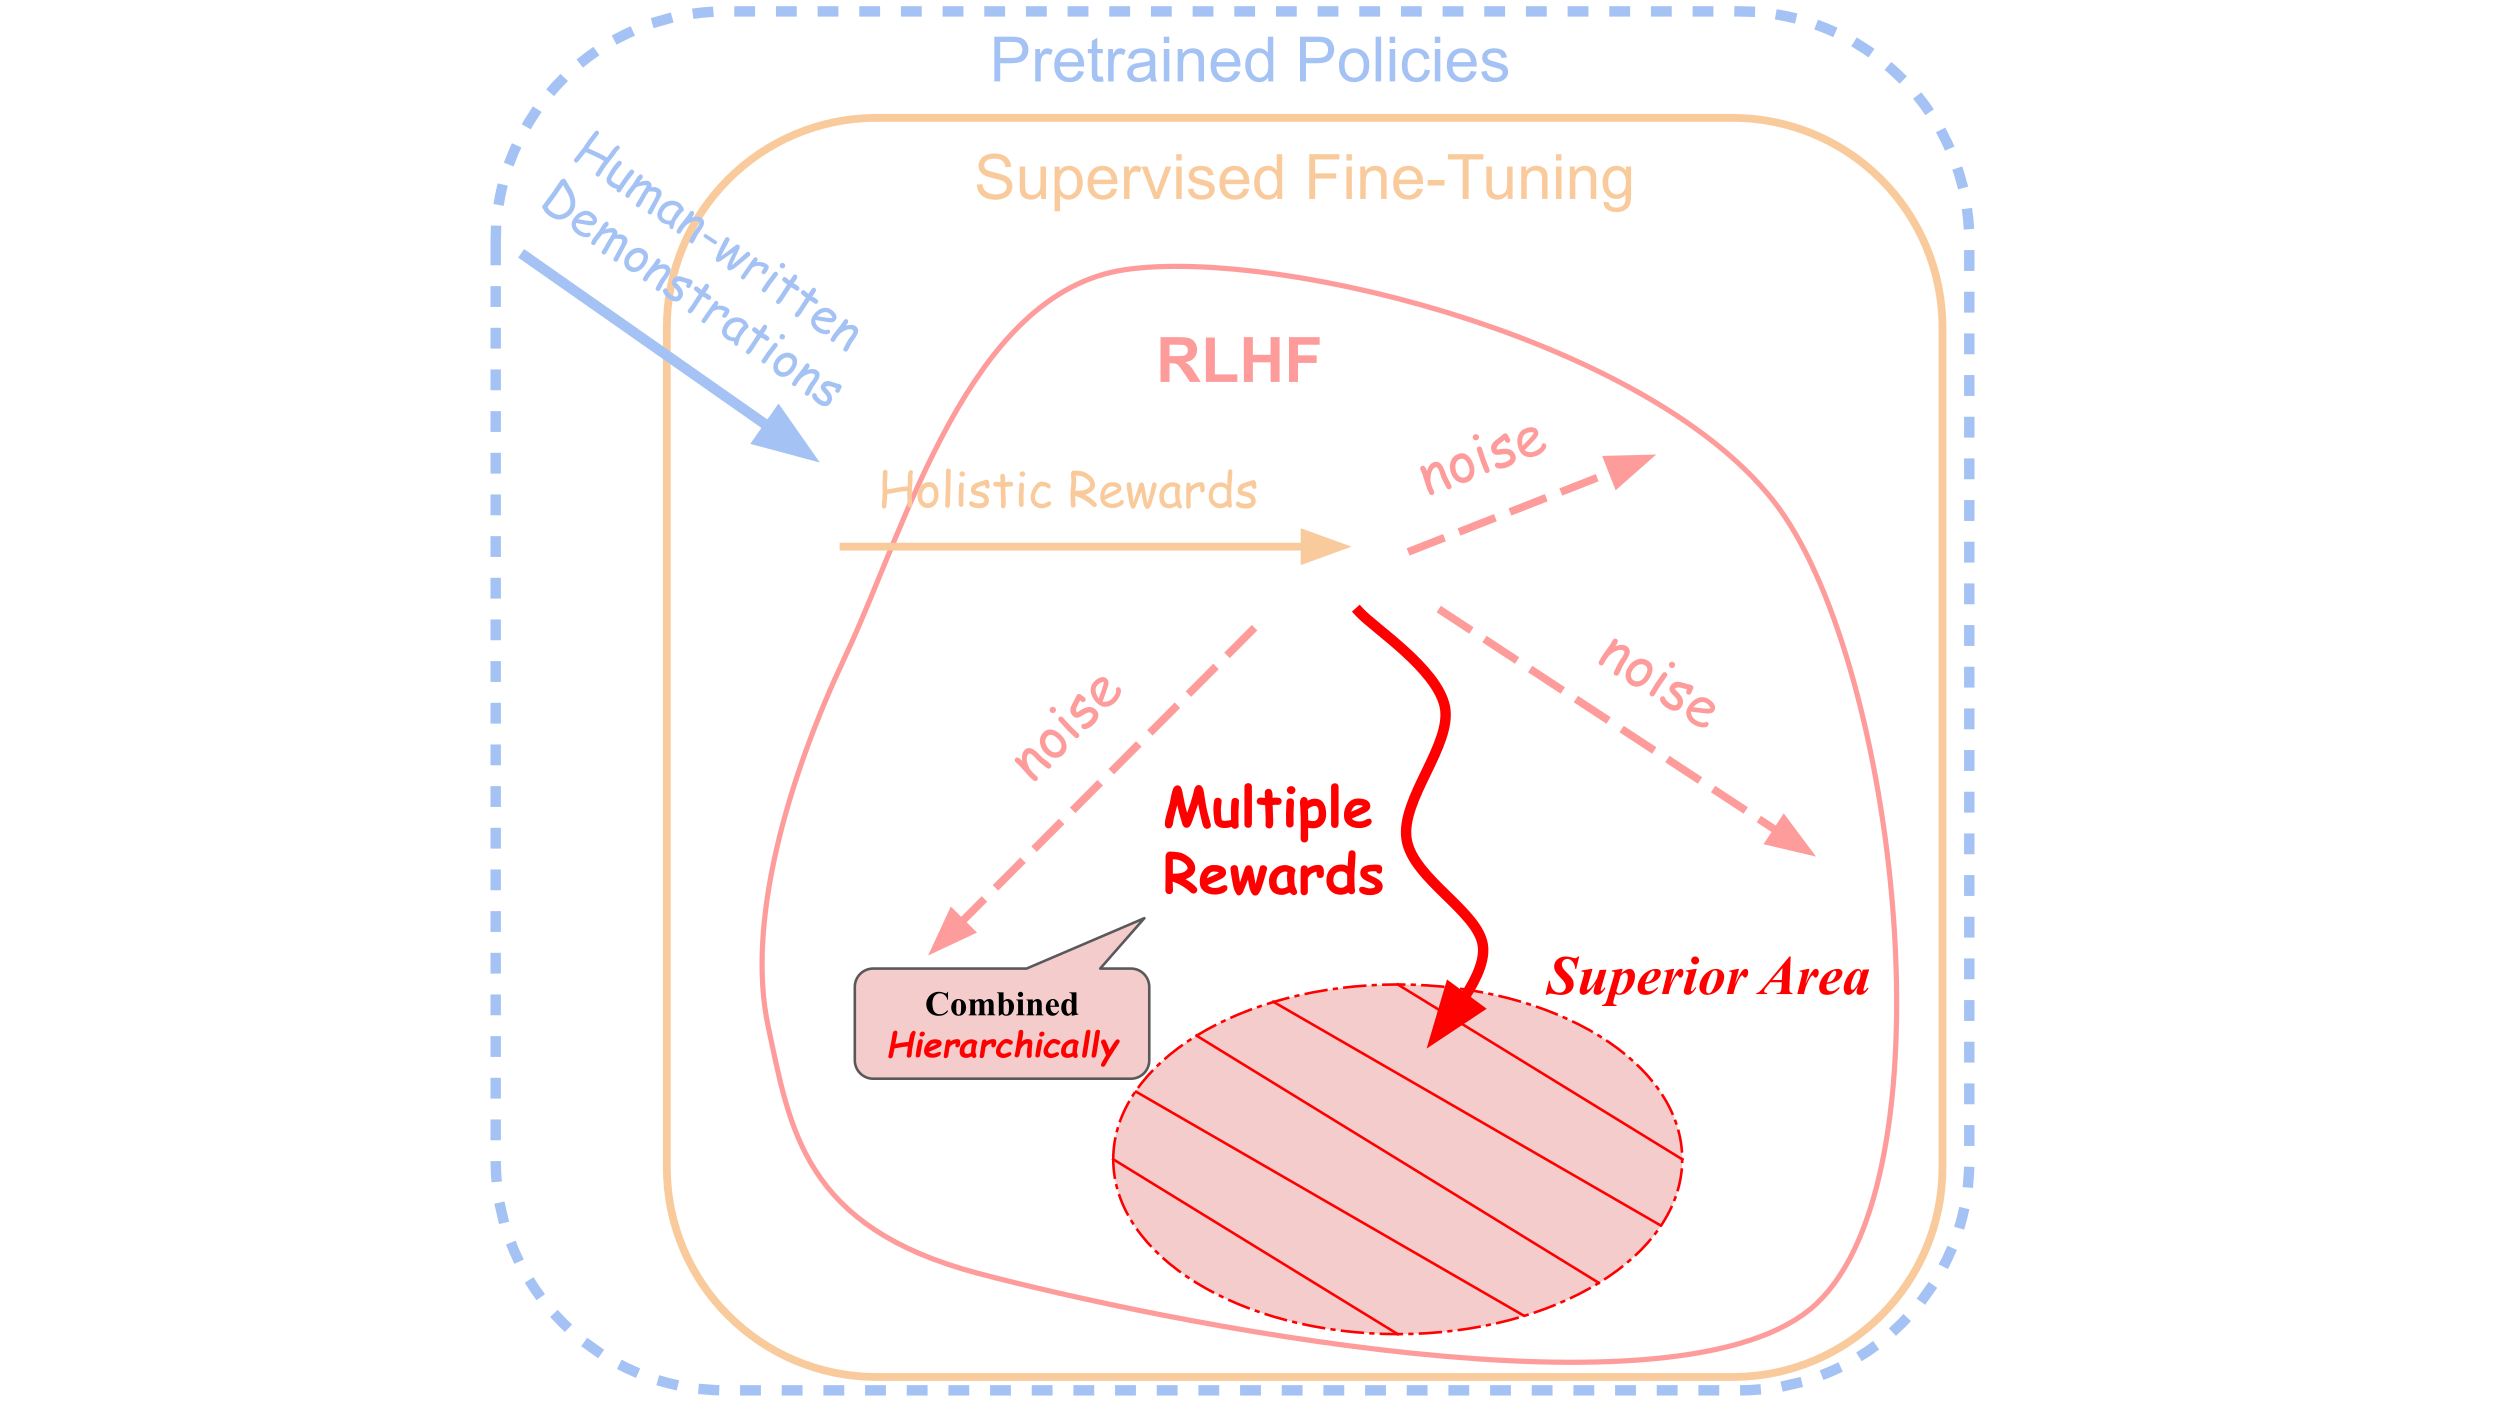 <svg version="1.1" viewBox="0.0 0.0 960.0 540.0" fill="none" stroke="none" stroke-linecap="square" stroke-miterlimit="10" xmlns:xlink="http://www.w3.org/1999/xlink" xmlns="http://www.w3.org/2000/svg"><rect x="0.0" y="0.0" width="960.0" height="540.0" fill="#333333" stroke="none"/><clipPath id="g2b9d28ba3b1_0_7.0"><path d="m0 0l960.0 0l0 540.0l-960.0 0l0 -540.0z" clip-rule="nonzero"/></clipPath><g clip-path="url(#g2b9d28ba3b1_0_7.0)"><path fill="#ffffff" d="m0 0l960.0 0l0 540.0l-960.0 0z" fill-rule="evenodd"/><path fill="#ffffff" d="m431.912 103.572c-60.087 8.872 -84.287 99.541 -107.107 147.981c-22.82 48.44 -38.28 103.09 -29.815 142.658c8.466 39.568 13.527 77.008 80.608 94.752c67.081 17.744 270.254 60.151 321.876 11.711c51.622 -48.44 32.116 -236.167 -12.144 -302.351c-44.26 -66.184 -193.33 -103.624 -253.418 -94.752z" fill-rule="evenodd"/><path stroke="#fe9c9c" stroke-width="2.0" stroke-linejoin="round" stroke-linecap="butt" d="m431.912 103.572c-60.087 8.872 -84.287 99.541 -107.107 147.981c-22.82 48.44 -38.28 103.09 -29.815 142.658c8.466 39.568 13.527 77.008 80.608 94.752c67.081 17.744 270.254 60.151 321.876 11.711c51.622 -48.44 32.116 -236.167 -12.144 -302.351c-44.26 -66.184 -193.33 -103.624 -253.418 -94.752z" fill-rule="evenodd"/><path fill="#000000" fill-opacity="0.0" d="m256.055 125.844l0 0c0 -44.505 36.079 -80.584 80.584 -80.584l328.69 0l0 0c21.372 0 41.869 8.49 56.982 23.603c15.112 15.112 23.603 35.609 23.603 56.982l0 322.327c0 44.505 -36.079 80.584 -80.584 80.584l-328.69 0c-44.505 0 -80.584 -36.079 -80.584 -80.584z" fill-rule="evenodd"/><path stroke="#f9cb9c" stroke-width="3.0" stroke-linejoin="round" stroke-linecap="butt" d="m256.055 125.844l0 0c0 -44.505 36.079 -80.584 80.584 -80.584l328.69 0l0 0c21.372 0 41.869 8.49 56.982 23.603c15.112 15.112 23.603 35.609 23.603 56.982l0 322.327c0 44.505 -36.079 80.584 -80.584 80.584l-328.69 0c-44.505 0 -80.584 -36.079 -80.584 -80.584z" fill-rule="evenodd"/><path fill="#000000" fill-opacity="0.0" d="m190.346 92.634l0 0c0 -48.741 39.513 -88.254 88.254 -88.254l389.351 0c23.406 0 45.854 9.298 62.405 25.849c16.551 16.551 25.849 38.998 25.849 62.405l0 353.004c0 48.741 -39.513 88.254 -88.254 88.254l-389.351 0c-48.741 0 -88.254 -39.513 -88.254 -88.254z" fill-rule="evenodd"/><path stroke="#a4c2f4" stroke-width="4.0" stroke-linejoin="round" stroke-linecap="butt" stroke-dasharray="4.0,12.0" d="m190.346 92.634l0 0c0 -48.741 39.513 -88.254 88.254 -88.254l389.351 0c23.406 0 45.854 9.298 62.405 25.849c16.551 16.551 25.849 38.998 25.849 62.405l0 353.004c0 48.741 -39.513 88.254 -88.254 88.254l-389.351 0c-48.741 0 -88.254 -39.513 -88.254 -88.254z" fill-rule="evenodd"/><path fill="#f4cccc" d="m427.486 445.172l0 0c0 -37.077 48.91 -67.134 109.244 -67.134l0 0c60.334 0 109.244 30.057 109.244 67.134l0 0c0 37.077 -48.91 67.134 -109.244 67.134l0 0c-60.334 0 -109.244 -30.057 -109.244 -67.134z" fill-rule="evenodd"/><path stroke="#ff0000" stroke-width="1.0" stroke-linejoin="round" stroke-linecap="butt" stroke-dasharray="8.0,3.0,1.0,3.0" d="m427.486 445.172l0 0c0 -37.077 48.91 -67.134 109.244 -67.134l0 0c60.334 0 109.244 30.057 109.244 67.134l0 0c0 37.077 -48.91 67.134 -109.244 67.134l0 0c-60.334 0 -109.244 -30.057 -109.244 -67.134z" fill-rule="evenodd"/><path fill="#000000" fill-opacity="0.0" d="m459.482 397.701l154.488 94.929" fill-rule="evenodd"/><path stroke="#ff0000" stroke-width="1.0" stroke-linejoin="round" stroke-linecap="butt" d="m459.482 397.701l154.488 94.929" fill-rule="evenodd"/><path fill="#000000" fill-opacity="0.0" d="m427.486 445.172l109.26 67.15" fill-rule="evenodd"/><path stroke="#ff0000" stroke-width="1.0" stroke-linejoin="round" stroke-linecap="butt" d="m427.486 445.172l109.26 67.15" fill-rule="evenodd"/><path fill="#000000" fill-opacity="0.0" d="m536.73 378.038l109.26 67.15" fill-rule="evenodd"/><path stroke="#ff0000" stroke-width="1.0" stroke-linejoin="round" stroke-linecap="butt" d="m536.73 378.038l109.26 67.15" fill-rule="evenodd"/><path fill="#000000" fill-opacity="0.0" d="m488.95 384.679l148.724 85.89" fill-rule="evenodd"/><path stroke="#ff0000" stroke-width="1.0" stroke-linejoin="round" stroke-linecap="butt" d="m488.95 384.679l148.724 85.89" fill-rule="evenodd"/><path fill="#000000" fill-opacity="0.0" d="m436.263 419.232l148.724 85.89" fill-rule="evenodd"/><path stroke="#ff0000" stroke-width="1.0" stroke-linejoin="round" stroke-linecap="butt" d="m436.263 419.232l148.724 85.89" fill-rule="evenodd"/><path fill="#000000" fill-opacity="0.0" d="m584.987 352.249l148.724 0l0 45.26l-148.724 0z" fill-rule="evenodd"/><path fill="#ff0000" d="m606.424 367.292l-1.172 4.781l-0.344 0q-0.109 -1.125 -0.406 -1.797q-0.438 -0.984 -1.156 -1.516q-0.719 -0.531 -1.562 -0.531q-0.812 0 -1.422 0.625q-0.609 0.625 -0.609 1.406q0 0.766 0.422 1.516q0.422 0.734 1.984 2.234q1.266 1.203 1.688 2.062q0.438 0.859 0.438 1.875q0 1.141 -0.609 2.094q-0.594 0.953 -1.75 1.484q-1.141 0.531 -2.609 0.531q-0.891 0 -2.25 -0.266q-1.359 -0.266 -1.812 -0.266q-0.344 0 -0.625 0.109q-0.281 0.109 -0.703 0.422l-0.406 0l1.266 -5.391l0.391 0q0.141 1.422 0.578 2.422q0.438 0.984 1.25 1.547q0.812 0.547 1.844 0.547q1.031 0 1.719 -0.672q0.703 -0.688 0.703 -1.609q0 -0.781 -0.391 -1.5q-0.391 -0.719 -1.781 -2.094q-1.391 -1.375 -1.922 -2.453q-0.391 -0.797 -0.391 -1.703q0 -1.578 1.234 -2.719q1.25 -1.141 3.25 -1.141q0.906 0 2.391 0.406q0.859 0.234 1.203 0.234q0.312 0 0.547 -0.125q0.234 -0.141 0.562 -0.516l0.453 0zm5.096 4.781l-2.031 7.078q-0.141 0.5 -0.141 0.688q0 0.094 0.078 0.141q0.078 0.078 0.188 0.078q0.484 0 1.281 -0.844q1.156 -1.25 2.406 -3.562l0.953 -3.188l2.625 -0.094l-1.984 6.875q-0.25 0.875 -0.25 1.0q0 0.078 0.078 0.172q0.078 0.078 0.156 0.078q0.141 0 0.281 -0.125q0.375 -0.297 0.984 -1.219l0.359 0.25q-1.453 2.625 -3.188 2.625q-0.641 0 -1.016 -0.328q-0.375 -0.328 -0.375 -0.859q0 -0.562 0.266 -1.438l0.516 -1.75q-1.359 1.969 -1.969 2.656q-0.938 1.031 -1.578 1.375q-0.641 0.344 -1.234 0.344q-0.547 0 -0.953 -0.406q-0.391 -0.406 -0.391 -1.031q0 -0.531 0.25 -1.438l1.188 -4.156q0.281 -1.031 0.281 -1.375q0 -0.156 -0.078 -0.281q-0.078 -0.125 -0.281 -0.188q-0.188 -0.062 -0.703 -0.062l0.094 -0.406l3.562 -0.609l0.625 0zm7.487 0.578l3.438 -0.578l0.625 0l-0.469 1.703q1.094 -1.0 1.797 -1.344q0.703 -0.359 1.391 -0.359q0.969 0 1.5 0.766q0.531 0.75 0.531 1.844q0 2.984 -2.062 5.297q-1.844 2.047 -4.0 2.047q-0.391 0 -0.672 -0.078q-0.266 -0.078 -0.75 -0.328l-0.547 1.875q-0.281 1.031 -0.281 1.562q0 0.328 0.219 0.516q0.234 0.203 1.078 0.328l-0.094 0.391l-5.609 0l0.109 -0.391q0.672 -0.016 1.109 -0.422q0.438 -0.406 0.828 -1.75l2.547 -8.766q0.281 -0.969 0.281 -1.375q0 -0.188 -0.094 -0.297q-0.078 -0.125 -0.25 -0.172q-0.156 -0.062 -0.75 -0.062l0.125 -0.406zm1.625 8.0q0.312 0.516 0.562 0.688q0.25 0.172 0.578 0.172q0.328 0 0.641 -0.172q0.328 -0.188 0.797 -0.734q0.469 -0.562 0.891 -1.422q0.438 -0.875 0.703 -1.969q0.266 -1.094 0.266 -2.094q0 -0.812 -0.297 -1.172q-0.281 -0.359 -0.688 -0.359q-0.359 0 -0.688 0.188q-0.469 0.266 -1.109 1.0l-1.656 5.875zm11.07 -2.828q-0.094 0.672 -0.094 1.109q0 0.781 0.453 1.25q0.453 0.469 1.219 0.469q0.734 0 1.469 -0.344q0.734 -0.359 1.703 -1.25l0.312 0.281q-1.203 1.453 -2.344 2.078q-1.125 0.609 -2.5 0.609q-1.75 0 -2.422 -0.828q-0.656 -0.844 -0.656 -1.938q0 -1.703 0.984 -3.406q1.0 -1.719 2.719 -2.75q1.719 -1.031 3.438 -1.031q0.875 0 1.328 0.422q0.453 0.406 0.453 1.047q0 0.766 -0.438 1.484q-0.609 0.969 -1.531 1.578q-0.906 0.594 -2.047 0.906q-0.766 0.203 -2.047 0.312zm0.094 -0.547q0.922 -0.125 1.422 -0.359q0.516 -0.234 1.0 -0.75q0.484 -0.516 0.828 -1.297q0.359 -0.797 0.359 -1.484q0 -0.297 -0.172 -0.453q-0.156 -0.172 -0.406 -0.172q-0.5 0 -1.125 0.703q-1.141 1.266 -1.906 3.812zm11.091 -5.203l-1.562 5.859q1.938 -4.281 2.906 -5.281q0.578 -0.578 1.219 -0.578q0.438 0 0.703 0.328q0.266 0.312 0.266 0.891q0 1.016 -0.484 1.703q-0.312 0.438 -0.703 0.438q-0.406 0 -0.625 -0.391q-0.203 -0.391 -0.297 -0.453q-0.078 -0.062 -0.172 -0.062q-0.094 0 -0.219 0.062q-0.219 0.125 -0.594 0.609q-0.375 0.484 -0.922 1.625q-0.531 1.125 -0.844 1.922q-0.297 0.781 -0.828 2.984l-2.531 0l1.719 -6.906q0.188 -0.766 0.188 -1.016q0 -0.281 -0.094 -0.438q-0.094 -0.156 -0.266 -0.234q-0.172 -0.078 -0.719 -0.078l0.094 -0.297l3.141 -0.688l0.625 0zm8.05 -4.781q0.641 0 1.078 0.453q0.453 0.438 0.453 1.078q0 0.625 -0.453 1.078q-0.453 0.453 -1.078 0.453q-0.625 0 -1.078 -0.453q-0.453 -0.453 -0.453 -1.078q0 -0.641 0.438 -1.078q0.453 -0.453 1.094 -0.453zm0.641 4.781l-2.141 7.406q-0.172 0.641 -0.172 0.828q0 0.125 0.094 0.219q0.094 0.094 0.203 0.094q0.172 0 0.344 -0.156q0.469 -0.375 1.125 -1.391l0.359 0.203q-1.578 2.75 -3.344 2.75q-0.672 0 -1.078 -0.375q-0.406 -0.391 -0.406 -0.969q0 -0.391 0.188 -0.984l1.438 -4.984q0.219 -0.719 0.219 -1.078q0 -0.234 -0.203 -0.406q-0.203 -0.172 -0.547 -0.172q-0.156 0 -0.375 0l0.141 -0.406l3.531 -0.578l0.625 0zm7.504 0q0.812 0 1.531 0.391q0.734 0.375 1.094 1.047q0.375 0.672 0.375 1.5q0 1.688 -0.938 3.375q-0.938 1.688 -2.484 2.672q-1.547 0.969 -3.109 0.969q-1.406 0 -2.188 -0.844q-0.781 -0.844 -0.781 -2.062q0 -1.453 0.578 -2.719q0.578 -1.266 1.469 -2.203q0.891 -0.953 2.047 -1.531q1.156 -0.594 2.406 -0.594zm-0.438 0.547q-0.547 0 -0.906 0.328q-0.734 0.656 -1.656 3.078q-0.906 2.406 -0.906 4.344q0 0.469 0.281 0.781q0.297 0.312 0.688 0.312q0.406 0 0.719 -0.25q0.469 -0.375 1.125 -1.672q0.672 -1.312 1.094 -2.891q0.438 -1.578 0.438 -2.891q0 -0.547 -0.266 -0.844q-0.266 -0.297 -0.609 -0.297zm9.133 -0.547l-1.562 5.859q1.938 -4.281 2.906 -5.281q0.578 -0.578 1.219 -0.578q0.438 0 0.703 0.328q0.266 0.312 0.266 0.891q0 1.016 -0.484 1.703q-0.312 0.438 -0.703 0.438q-0.406 0 -0.625 -0.391q-0.203 -0.391 -0.297 -0.453q-0.078 -0.062 -0.172 -0.062q-0.094 0 -0.219 0.062q-0.219 0.125 -0.594 0.609q-0.375 0.484 -0.922 1.625q-0.531 1.125 -0.844 1.922q-0.297 0.781 -0.828 2.984l-2.531 0l1.719 -6.906q0.188 -0.766 0.188 -1.016q0 -0.281 -0.094 -0.438q-0.094 -0.156 -0.266 -0.234q-0.172 -0.078 -0.719 -0.078l0.094 -0.297l3.141 -0.688l0.625 0zm16.434 5.109l-4.375 0l-0.875 1.078l-1.0 1.203q-0.281 0.375 -0.422 0.688q-0.109 0.25 -0.109 0.484q0 0.25 0.266 0.469q0.266 0.203 0.891 0.234l0 0.391l-4.219 0l0.094 -0.391q0.562 -0.094 1.0 -0.391q0.594 -0.422 1.688 -1.719l10.0 -11.938l0.469 0l-0.469 11.547q-0.031 0.906 -0.031 1.094q0 0.719 0.281 1.047q0.297 0.312 0.953 0.359l-0.094 0.391l-6.109 0l0.109 -0.391q0.906 -0.078 1.047 -0.141q0.281 -0.141 0.516 -0.609q0.25 -0.469 0.297 -1.609l0.094 -1.797zm0 -0.859l0.281 -4.609l-3.938 4.609l3.656 0zm10.632 -4.25l-1.562 5.859q1.938 -4.281 2.906 -5.281q0.578 -0.578 1.219 -0.578q0.438 0 0.703 0.328q0.266 0.312 0.266 0.891q0 1.016 -0.484 1.703q-0.312 0.438 -0.703 0.438q-0.406 0 -0.625 -0.391q-0.203 -0.391 -0.297 -0.453q-0.078 -0.062 -0.172 -0.062q-0.094 0 -0.219 0.062q-0.219 0.125 -0.594 0.609q-0.375 0.484 -0.922 1.625q-0.531 1.125 -0.844 1.922q-0.297 0.781 -0.828 2.984l-2.531 0l1.719 -6.906q0.188 -0.766 0.188 -1.016q0 -0.281 -0.094 -0.438q-0.094 -0.156 -0.266 -0.234q-0.172 -0.078 -0.719 -0.078l0.094 -0.297l3.141 -0.688l0.625 0zm6.581 5.75q-0.094 0.672 -0.094 1.109q0 0.781 0.453 1.25q0.453 0.469 1.219 0.469q0.734 0 1.469 -0.344q0.734 -0.359 1.703 -1.25l0.312 0.281q-1.203 1.453 -2.344 2.078q-1.125 0.609 -2.5 0.609q-1.75 0 -2.422 -0.828q-0.656 -0.844 -0.656 -1.938q0 -1.703 0.984 -3.406q1.0 -1.719 2.719 -2.75q1.719 -1.031 3.438 -1.031q0.875 0 1.328 0.422q0.453 0.406 0.453 1.047q0 0.766 -0.438 1.484q-0.609 0.969 -1.531 1.578q-0.906 0.594 -2.047 0.906q-0.766 0.203 -2.047 0.312zm0.094 -0.547q0.922 -0.125 1.422 -0.359q0.516 -0.234 1.0 -0.75q0.484 -0.516 0.828 -1.297q0.359 -0.797 0.359 -1.484q0 -0.297 -0.172 -0.453q-0.156 -0.172 -0.406 -0.172q-0.5 0 -1.125 0.703q-1.141 1.266 -1.906 3.812zm16.263 -5.062l-2.016 6.938l-0.219 0.844q-0.031 0.156 -0.031 0.219q0 0.125 0.094 0.219q0.094 0.094 0.188 0.094q0.219 0 0.594 -0.328q0.156 -0.141 0.75 -0.953l0.375 0.188q-0.75 1.344 -1.594 1.969q-0.828 0.625 -1.797 0.625q-0.594 0 -0.906 -0.312q-0.312 -0.312 -0.312 -0.781q0 -0.406 0.328 -1.5l0.25 -0.844q-1.203 2.062 -2.312 2.938q-0.656 0.5 -1.375 0.5q-0.969 0 -1.391 -0.781q-0.422 -0.797 -0.422 -1.781q0 -1.469 0.891 -3.375q0.891 -1.906 2.359 -3.062q1.188 -0.953 2.25 -0.953q0.578 0 0.922 0.344q0.359 0.328 0.531 1.234l0.375 -1.281l2.469 -0.156zm-3.328 1.984q0 -0.844 -0.266 -1.219q-0.188 -0.266 -0.516 -0.266q-0.312 0 -0.656 0.312q-0.703 0.656 -1.516 2.625q-0.797 1.969 -0.797 3.406q0 0.562 0.172 0.812q0.188 0.234 0.406 0.234q0.469 0 0.953 -0.547q0.688 -0.766 1.234 -1.875q0.984 -1.969 0.984 -3.484z" fill-rule="nonzero"/><path fill="#000000" fill-opacity="0.0" d="m357.654 -0.001l244.693 0l0 45.26l-244.693 0z" fill-rule="evenodd"/><path fill="#a4c2f4" d="m381.811 31.269l0 -17.188l6.469 0q1.719 0 2.625 0.172q1.266 0.203 2.109 0.797q0.859 0.594 1.375 1.672q0.531 1.062 0.531 2.328q0 2.203 -1.406 3.719q-1.391 1.516 -5.031 1.516l-4.406 0l0 6.984l-2.266 0zm2.266 -9.016l4.438 0q2.203 0 3.125 -0.812q0.938 -0.828 0.938 -2.312q0 -1.078 -0.547 -1.844q-0.547 -0.766 -1.438 -1.016q-0.578 -0.156 -2.125 -0.156l-4.391 0l0 6.141zm13.445 9.016l0 -12.453l1.891 0l0 1.891q0.734 -1.328 1.344 -1.75q0.625 -0.422 1.359 -0.422q1.062 0 2.172 0.688l-0.734 1.953q-0.766 -0.453 -1.547 -0.453q-0.688 0 -1.25 0.422q-0.547 0.406 -0.781 1.141q-0.344 1.125 -0.344 2.469l0 6.516l-2.109 0zm16.539 -4.016l2.172 0.281q-0.516 1.906 -1.906 2.969q-1.391 1.047 -3.562 1.047q-2.734 0 -4.344 -1.672q-1.594 -1.688 -1.594 -4.734q0 -3.141 1.609 -4.875q1.625 -1.734 4.203 -1.734q2.5 0 4.078 1.703q1.594 1.703 1.594 4.781q0 0.188 -0.016 0.562l-9.281 0q0.109 2.047 1.156 3.141q1.047 1.094 2.609 1.094q1.156 0 1.969 -0.609q0.828 -0.609 1.312 -1.953zm-6.938 -3.406l6.953 0q-0.141 -1.562 -0.797 -2.359q-1.0 -1.219 -2.609 -1.219q-1.453 0 -2.453 0.984q-0.984 0.969 -1.094 2.594zm16.363 5.531l0.312 1.859q-0.891 0.203 -1.594 0.203q-1.156 0 -1.797 -0.359q-0.625 -0.375 -0.891 -0.969q-0.25 -0.594 -0.25 -2.484l0 -7.172l-1.547 0l0 -1.641l1.547 0l0 -3.078l2.094 -1.266l0 4.344l2.125 0l0 1.641l-2.125 0l0 7.281q0 0.906 0.109 1.172q0.125 0.25 0.375 0.406q0.25 0.141 0.719 0.141q0.344 0 0.922 -0.078zm2.043 1.891l0 -12.453l1.891 0l0 1.891q0.734 -1.328 1.344 -1.75q0.625 -0.422 1.359 -0.422q1.062 0 2.172 0.688l-0.734 1.953q-0.766 -0.453 -1.547 -0.453q-0.688 0 -1.25 0.422q-0.547 0.406 -0.781 1.141q-0.344 1.125 -0.344 2.469l0 6.516l-2.109 0zm16.133 -1.531q-1.172 0.984 -2.266 1.406q-1.078 0.406 -2.312 0.406q-2.047 0 -3.156 -1.0q-1.094 -1.0 -1.094 -2.562q0 -0.922 0.406 -1.672q0.422 -0.75 1.094 -1.203q0.672 -0.469 1.516 -0.703q0.625 -0.156 1.875 -0.312q2.562 -0.312 3.766 -0.734q0.016 -0.422 0.016 -0.547q0 -1.281 -0.609 -1.812q-0.797 -0.719 -2.391 -0.719q-1.5 0 -2.203 0.531q-0.703 0.516 -1.047 1.844l-2.062 -0.281q0.281 -1.328 0.922 -2.141q0.641 -0.812 1.859 -1.25q1.219 -0.453 2.828 -0.453q1.594 0 2.594 0.375q1.0 0.375 1.469 0.953q0.469 0.562 0.656 1.438q0.094 0.531 0.094 1.938l0 2.812q0 2.938 0.141 3.719q0.141 0.781 0.531 1.5l-2.203 0q-0.328 -0.656 -0.422 -1.531zm-0.172 -4.719q-1.156 0.469 -3.453 0.797q-1.297 0.188 -1.844 0.422q-0.531 0.234 -0.828 0.688q-0.281 0.453 -0.281 1.0q0 0.844 0.625 1.406q0.641 0.562 1.875 0.562q1.219 0 2.172 -0.531q0.953 -0.531 1.391 -1.453q0.344 -0.719 0.344 -2.109l0 -0.781zm5.41 -8.5l0 -2.438l2.109 0l0 2.438l-2.109 0zm0 14.75l0 -12.453l2.109 0l0 12.453l-2.109 0zm5.316 0l0 -12.453l1.906 0l0 1.781q1.375 -2.062 3.953 -2.062q1.125 0 2.062 0.406q0.953 0.406 1.422 1.062q0.469 0.656 0.656 1.562q0.125 0.578 0.125 2.047l0 7.656l-2.109 0l0 -7.578q0 -1.281 -0.25 -1.922q-0.25 -0.641 -0.875 -1.016q-0.625 -0.391 -1.469 -0.391q-1.344 0 -2.328 0.859q-0.984 0.859 -0.984 3.25l0 6.797l-2.109 0zm21.879 -4.016l2.172 0.281q-0.516 1.906 -1.906 2.969q-1.391 1.047 -3.562 1.047q-2.734 0 -4.344 -1.672q-1.594 -1.688 -1.594 -4.734q0 -3.141 1.609 -4.875q1.625 -1.734 4.203 -1.734q2.5 0 4.078 1.703q1.594 1.703 1.594 4.781q0 0.188 -0.016 0.562l-9.281 0q0.109 2.047 1.156 3.141q1.047 1.094 2.609 1.094q1.156 0 1.969 -0.609q0.828 -0.609 1.312 -1.953zm-6.938 -3.406l6.953 0q-0.141 -1.562 -0.797 -2.359q-1.0 -1.219 -2.609 -1.219q-1.453 0 -2.453 0.984q-0.984 0.969 -1.094 2.594zm19.832 7.422l0 -1.578q-1.188 1.859 -3.484 1.859q-1.484 0 -2.734 -0.812q-1.25 -0.828 -1.938 -2.297q-0.672 -1.469 -0.672 -3.391q0 -1.859 0.609 -3.375q0.625 -1.516 1.859 -2.328q1.25 -0.812 2.781 -0.812q1.125 0 2.0 0.484q0.891 0.469 1.438 1.234l0 -6.172l2.094 0l0 17.188l-1.953 0zm-6.672 -6.219q0 2.391 1.0 3.578q1.016 1.188 2.391 1.188q1.391 0 2.344 -1.125q0.969 -1.141 0.969 -3.453q0 -2.562 -0.984 -3.75q-0.984 -1.203 -2.422 -1.203q-1.406 0 -2.359 1.156q-0.938 1.141 -0.938 3.609zm18.891 6.219l0 -17.188l6.469 0q1.719 0 2.625 0.172q1.266 0.203 2.109 0.797q0.859 0.594 1.375 1.672q0.531 1.062 0.531 2.328q0 2.203 -1.406 3.719q-1.391 1.516 -5.031 1.516l-4.406 0l0 6.984l-2.266 0zm2.266 -9.016l4.438 0q2.203 0 3.125 -0.812q0.938 -0.828 0.938 -2.312q0 -1.078 -0.547 -1.844q-0.547 -0.766 -1.438 -1.016q-0.578 -0.156 -2.125 -0.156l-4.391 0l0 6.141zm12.68 2.797q0 -3.469 1.922 -5.125q1.609 -1.391 3.922 -1.391q2.562 0 4.188 1.688q1.625 1.688 1.625 4.641q0 2.406 -0.719 3.781q-0.719 1.375 -2.094 2.141q-1.375 0.766 -3.0 0.766q-2.625 0 -4.234 -1.672q-1.609 -1.688 -1.609 -4.828zm2.172 0q0 2.391 1.031 3.578q1.047 1.188 2.641 1.188q1.562 0 2.609 -1.188q1.047 -1.203 1.047 -3.656q0 -2.312 -1.062 -3.5q-1.047 -1.188 -2.594 -1.188q-1.594 0 -2.641 1.188q-1.031 1.188 -1.031 3.578zm11.91 6.219l0 -17.188l2.109 0l0 17.188l-2.109 0zm5.395 -14.75l0 -2.438l2.109 0l0 2.438l-2.109 0zm0 14.75l0 -12.453l2.109 0l0 12.453l-2.109 0zm13.441 -4.562l2.078 0.266q-0.344 2.156 -1.75 3.375q-1.391 1.203 -3.438 1.203q-2.547 0 -4.109 -1.672q-1.547 -1.672 -1.547 -4.781q0 -2.016 0.672 -3.531q0.672 -1.516 2.031 -2.266q1.359 -0.766 2.969 -0.766q2.031 0 3.312 1.031q1.297 1.031 1.656 2.906l-2.047 0.328q-0.297 -1.266 -1.047 -1.891q-0.734 -0.641 -1.797 -0.641q-1.594 0 -2.594 1.156q-0.984 1.141 -0.984 3.609q0 2.5 0.953 3.641q0.969 1.141 2.516 1.141q1.234 0 2.062 -0.766q0.844 -0.766 1.062 -2.344zm3.891 -10.188l0 -2.438l2.109 0l0 2.438l-2.109 0zm0 14.75l0 -12.453l2.109 0l0 12.453l-2.109 0zm13.848 -4.016l2.172 0.281q-0.516 1.906 -1.906 2.969q-1.391 1.047 -3.562 1.047q-2.734 0 -4.344 -1.672q-1.594 -1.688 -1.594 -4.734q0 -3.141 1.609 -4.875q1.625 -1.734 4.203 -1.734q2.5 0 4.078 1.703q1.594 1.703 1.594 4.781q0 0.188 -0.016 0.562l-9.281 0q0.109 2.047 1.156 3.141q1.047 1.094 2.609 1.094q1.156 0 1.969 -0.609q0.828 -0.609 1.312 -1.953zm-6.938 -3.406l6.953 0q-0.141 -1.562 -0.797 -2.359q-1.0 -1.219 -2.609 -1.219q-1.453 0 -2.453 0.984q-0.984 0.969 -1.094 2.594zm10.91 3.703l2.094 -0.328q0.172 1.25 0.969 1.922q0.812 0.672 2.25 0.672q1.453 0 2.156 -0.594q0.703 -0.594 0.703 -1.391q0 -0.719 -0.625 -1.125q-0.422 -0.281 -2.156 -0.719q-2.312 -0.578 -3.219 -1.0q-0.891 -0.438 -1.359 -1.188q-0.453 -0.766 -0.453 -1.672q0 -0.828 0.375 -1.531q0.391 -0.719 1.047 -1.188q0.484 -0.359 1.328 -0.609q0.859 -0.266 1.828 -0.266q1.469 0 2.578 0.422q1.109 0.422 1.625 1.156q0.531 0.719 0.734 1.922l-2.062 0.281q-0.141 -0.969 -0.812 -1.5q-0.672 -0.547 -1.906 -0.547q-1.453 0 -2.078 0.484q-0.625 0.484 -0.625 1.125q0 0.406 0.266 0.734q0.25 0.344 0.812 0.562q0.312 0.125 1.859 0.547q2.234 0.594 3.109 0.984q0.891 0.375 1.391 1.109q0.516 0.719 0.516 1.797q0 1.047 -0.625 1.984q-0.609 0.938 -1.766 1.453q-1.156 0.5 -2.625 0.5q-2.422 0 -3.703 -1.0q-1.266 -1.016 -1.625 -3.0z" fill-rule="nonzero"/><path fill="#000000" fill-opacity="0.0" d="m227.418 33.138l130.236 91.528l-37.071 52.945l-130.236 -91.528z" fill-rule="evenodd"/><path fill="#a4c2f4" d="m237.552 57.484q-0.33 0.226 -0.751 0.828q-0.161 0.23 -0.462 0.687q-0.292 0.444 -0.444 0.662q-0.52 0.742 -1.687 2.137q-1.158 1.382 -1.678 2.124q-0.403 0.576 -1.124 1.769q-0.699 1.189 -1.102 1.765q-0.215 0.307 -0.563 0.368q-0.348 0.061 -0.655 -0.155q-0.294 -0.207 -0.368 -0.564q-0.061 -0.349 0.154 -0.656q0.403 -0.576 1.102 -1.765q0.721 -1.193 1.124 -1.769q0.376 -0.538 0.809 -1.074q-1.296 -0.873 -3.426 -1.835l-3.549 -1.578q-0.466 0.666 -1.476 1.808q-0.988 1.139 -1.463 1.817q-0.215 0.307 -0.576 0.359q-0.357 0.074 -0.651 -0.133q-0.307 -0.216 -0.359 -0.577q-0.061 -0.349 0.154 -0.656q0.556 -0.794 1.777 -2.265q1.23 -1.484 1.786 -2.278q0.287 -0.41 0.822 -1.256q0.557 -0.85 0.853 -1.272q0.412 -0.589 1.313 -1.712q0.91 -1.136 1.322 -1.725q0.215 -0.307 0.563 -0.368q0.357 -0.074 0.664 0.142q0.307 0.216 0.359 0.577q0.061 0.349 -0.154 0.656q-0.421 0.602 -1.331 1.738q-0.91 1.136 -1.322 1.725l-1.288 1.921l3.617 1.644q2.169 0.989 3.494 1.902q0.829 -1.021 2.335 -3.172q0.394 -0.563 0.998 -1.017q0.799 -0.623 1.246 -0.308q0.281 0.198 0.355 0.555q0.087 0.367 -0.137 0.686q-0.072 0.102 -0.279 0.262zm3.68 11.772q-0.367 0.525 -1.12 1.6q-0.74 1.084 -1.116 1.622q-0.117 0.166 -0.333 0.53q-0.207 0.351 -0.324 0.517q-0.224 0.32 -0.585 0.372q-0.361 0.052 -0.668 -0.164q-0.575 -0.404 -0.227 -1.229q-1.274 -0.169 -2.488 -1.023q-0.984 -0.692 -1.319 -1.576q-0.372 -0.968 0.133 -1.988q1.099 -2.169 2.183 -3.718q0.717 -1.024 1.848 -2.177q0.55 -0.568 1.151 -0.146q0.32 0.225 0.394 0.582q0.074 0.358 -0.15 0.678q-0.233 0.333 -0.877 1.007q-0.631 0.683 -0.909 1.08q-0.869 1.242 -1.42 2.191q-0.529 0.946 -0.739 1.6q0.144 0.311 0.333 0.559q0.198 0.235 0.428 0.396q0.997 0.701 2.333 1.162l1.054 -1.532l1 -1.455q1.129 -1.613 2.094 -2.691q0.561 -0.637 1.213 -0.179q0.32 0.225 0.372 0.586q0.074 0.358 -0.154 0.656l-2.108 2.739zm7.835 12.916q-0.601 -0.422 -0.268 -1.143q0.446 -0.909 1.366 -2.496l1.366 -2.496q0.282 -0.566 0.452 -1.191q0.21 -0.845 -0.084 -1.052q-0.281 -0.198 -1.367 -0.254q-1.021 -0.068 -1.417 0.035q-0.506 0.695 -0.947 1.435l-1.172 2.137q-0.684 1.276 -1.222 2.044q-0.233 0.333 -0.581 0.394q-0.357 0.074 -0.676 -0.151q-0.32 -0.225 -0.372 -0.586q-0.061 -0.349 0.172 -0.681q0.627 -0.896 1.672 -2.797q1.058 -1.892 1.685 -2.788q0.556 -0.794 0.652 -1.394q-0.694 -0.125 -1.608 0.035l-1.572 0.366q-0.241 0.098 -0.702 0.213q-0.314 0.448 -1.013 1.255q-0.686 0.816 -0.982 1.239q-0.152 0.218 -0.375 0.672q-0.201 0.451 -0.327 0.63q-0.215 0.307 -0.589 0.35q-0.382 0.056 -0.689 -0.16q-0.831 -0.584 0.513 -2.504q0.314 -0.448 1.009 -1.277q0.704 -0.842 1.018 -1.29q0.278 -0.397 0.748 -1.231q0.492 -0.838 0.779 -1.248q1.183 -1.69 1.95 -1.15q0.281 0.198 0.345 0.624q0.064 0.427 -0.142 0.721q-0.099 0.141 -0.352 0.421q-0.232 0.276 -0.339 0.43l-0.534 0.79q0.939 -0.524 2.141 -0.634q1.211 -0.123 1.735 0.246q1.176 0.827 0.795 2.297q0.794 -0.263 1.545 -0.136q0.763 0.135 1.492 0.648q1.24 0.871 0.759 2.539q-0.099 0.332 -1.154 2.302q-0.701 1.436 -2.456 4.652q-0.19 0.325 -0.563 0.368q-0.361 0.052 -0.693 -0.182zm8.304 5.645q-0.141 -0.099 -0.287 -0.679q-0.117 -0.541 -0.113 -0.901q-0.994 -0.106 -1.678 -0.301q-0.671 -0.185 -1.042 -0.446q-1.739 -1.222 -1.85 -2.752q-0.1 -1.464 1.235 -3.372q1.264 -1.805 3.4 -2.213q2.145 -0.421 3.871 0.792q0.639 0.449 1.203 1.361q0.736 1.128 0.324 1.717q-0.143 0.205 -0.404 0.251q-0.274 0.228 -0.769 0.854q-0.495 0.626 -1.216 1.628q-0.658 0.913 -0.894 1.549q-0.156 0.387 -0.45 1.651q-0.047 0.177 -0.112 0.514l-0.038 0.164q-0.206 0.294 -0.558 0.334q-0.339 0.048 -0.62 -0.149zm2.083 -6.271q0.224 -0.32 0.522 -0.664q0.32 -0.348 0.692 -0.717q-0.183 -0.338 -0.342 -0.546q-0.147 -0.199 -0.262 -0.28q-1.151 -0.809 -2.657 -0.454q-1.485 0.35 -2.346 1.579q-0.86 1.229 -0.869 2.14q0.013 0.907 0.883 1.518q0.716 0.503 1.394 0.598q0.367 0.048 1.149 -0.033q1.146 -2.155 1.836 -3.14zm5.599 11.727q-0.639 -0.449 -0.232 -1.194l0.93 -1.791q0.507 -0.942 1.045 -1.71q0.143 -0.205 0.518 -0.686q0.375 -0.481 0.527 -0.699q1.12 -1.6 0.532 -2.013q-0.844 -0.593 -2.288 -0.137q-1.327 0.424 -2.669 1.524q-0.219 0.285 -0.584 0.697q-0.311 0.335 -0.553 0.681q-0.161 0.23 -0.437 0.705q-0.263 0.484 -0.415 0.702q-0.233 0.333 -0.581 0.394q-0.357 0.074 -0.677 -0.151q-0.332 -0.234 -0.385 -0.595q-0.048 -0.34 0.185 -0.672q0.152 -0.218 0.415 -0.702q0.263 -0.484 0.424 -0.714q0.538 -0.768 1.59 -2.053q1.074 -1.289 1.612 -2.057q0.161 -0.23 0.467 -0.722q0.306 -0.492 0.476 -0.735q0.224 -0.32 0.572 -0.381q0.361 -0.052 0.68 0.173q0.678 0.476 0.073 1.503l-0.597 0.879q2.418 -0.783 3.747 0.151q1.189 0.836 0.927 2.218q-0.173 0.929 -1.107 2.316l-0.529 0.755l-0.497 0.682q-0.439 0.627 -0.963 1.73q-0.515 1.09 -0.945 1.704q-0.224 0.32 -0.585 0.372q-0.361 0.052 -0.68 -0.173zm9.152 0.359q-1.082 -0.607 -3.677 -2.431q-0.626 -0.44 -0.223 -1.016q0.412 -0.589 1.039 -0.149q0.588 0.413 1.8 1.189q1.212 0.775 1.8 1.189q0.665 0.467 0.253 1.056q-0.358 0.512 -0.991 0.163zm13.449 4.773q-2.291 2.019 -5.375 4.435q-0.68 0.535 -1.667 0.91q-0.546 0.208 -0.985 -0.119q-0.796 -0.579 0.15 -2.912q0.307 -0.739 0.912 -1.956l0.922 -1.835l-1.608 0.989l-3.285 2.294q-0.299 0.21 -0.586 0.238q-0.535 0.273 -1.03 -0.055q-0.584 -0.391 0.46 -3q0.538 -1.341 1.659 -3.513l0.601 -1.239q0.373 -0.75 0.686 -1.198q0.224 -0.32 0.585 -0.372q0.373 -0.043 0.68 0.173q0.575 0.404 0.273 1.109q-0.211 0.52 -0.617 1.209l-0.647 1.169l-1.913 3.659q2.435 -1.707 5.423 -4.095q0.838 -0.652 1.452 -0.221q0.588 0.413 0.138 1.491q-0.418 1.005 -1.396 3.029q-1.023 2.088 -1.528 3.299l1.975 -1.649l3.809 -3.396q0.429 -0.367 0.953 0.001q0.32 0.225 0.397 0.604q0.087 0.367 -0.119 0.661q-0.027 0.038 -0.319 0.292zm6.507 6.311q-0.705 0.898 -1.408 0.404q-0.639 -0.449 -0.119 -1.192q0.099 -0.141 0.333 -0.53l0.426 -0.636q-1.275 -0.686 -2.349 -0.677q-1.005 0.019 -2.13 0.699l-2.846 4.092q-0.529 0.755 -1.27 0.234q-0.652 -0.458 -0.123 -1.213l3.665 -5.235q0.17 -0.243 0.524 -0.721q0.375 -0.481 0.554 -0.737q0.52 -0.742 1.172 -0.284q0.729 0.512 -0.119 1.75q2.391 -0.363 4.129 0.859q0.614 0.431 0.585 1.099q-0.02 0.655 -0.656 1.563q-0.278 0.397 -0.367 0.525zm5.7 -1.857q-0.358 -0.252 -0.434 -0.687q-0.076 -0.436 0.174 -0.794q0.251 -0.358 0.677 -0.422q0.435 -0.076 0.793 0.175q0.358 0.252 0.434 0.687q0.098 0.432 -0.153 0.79q-0.251 0.358 -0.699 0.426q-0.435 0.076 -0.793 -0.175zm-3.894 6.297q-0.314 0.448 -0.915 1.362q-0.602 0.914 -0.915 1.362q-0.224 0.32 -0.581 0.394q-0.348 0.061 -0.668 -0.164q-0.32 -0.225 -0.394 -0.582q-0.052 -0.361 0.172 -0.681q0.314 -0.448 0.915 -1.362q0.602 -0.914 0.915 -1.362q0.484 -0.691 1.296 -1.687q0.812 -0.996 1.305 -1.7q0.233 -0.333 0.581 -0.394q0.357 -0.074 0.676 0.151q0.32 0.225 0.372 0.586q0.061 0.349 -0.172 0.681q-0.493 0.704 -1.304 1.7q-0.799 1.005 -1.283 1.696zm9.579 2.301q-0.153 -0.108 -0.362 -0.273q-0.196 -0.157 -0.362 -0.273q-0.166 -0.117 -1.091 -0.595l-2.942 4.502l-0.22 0.342l-0.269 0.384q-1.1 1.652 -1.918 1.077q-0.294 -0.207 -0.39 -0.56q-0.083 -0.345 0.123 -0.639q0.197 -0.282 0.617 -0.827q0.429 -0.558 0.626 -0.84l2.894 -4.46q-0.519 -0.403 -1.56 -1.287q-0.602 -0.557 -0.145 -1.21q0.224 -0.32 0.568 -0.403q0.357 -0.074 0.676 0.151l1.47 1.224q0.269 -0.384 0.679 -1.051q0.423 -0.658 0.62 -0.94q0.215 -0.307 0.576 -0.359q0.361 -0.052 0.668 0.164q0.678 0.476 0.031 1.645q-0.184 0.291 -0.453 0.675l-0.318 0.426l-0.323 0.461q1.001 0.532 1.129 0.622q0.78 0.548 0.969 0.796q0.349 0.455 -0.036 1.006q-0.233 0.333 -0.59 0.407q-0.348 0.061 -0.668 -0.164zm7.192 5.055q-0.153 -0.108 -0.362 -0.273q-0.196 -0.157 -0.362 -0.273q-0.166 -0.117 -1.091 -0.595l-2.942 4.502l-0.22 0.342l-0.269 0.384q-1.1 1.652 -1.918 1.077q-0.294 -0.207 -0.39 -0.56q-0.083 -0.345 0.123 -0.639q0.197 -0.282 0.617 -0.827q0.429 -0.558 0.626 -0.84l2.894 -4.46q-0.519 -0.403 -1.559 -1.287q-0.602 -0.557 -0.145 -1.21q0.224 -0.32 0.568 -0.403q0.357 -0.074 0.676 0.151l1.47 1.224q0.269 -0.384 0.679 -1.051q0.423 -0.658 0.62 -0.94q0.215 -0.307 0.576 -0.359q0.361 -0.052 0.668 0.164q0.678 0.476 0.031 1.645q-0.184 0.291 -0.453 0.675l-0.317 0.426l-0.323 0.461q1.001 0.532 1.129 0.622q0.78 0.548 0.969 0.796q0.349 0.455 -0.037 1.006q-0.233 0.333 -0.59 0.407q-0.348 0.061 -0.668 -0.164zm0.988 10.701q-1.675 -1.177 -2.131 -2.758q-0.484 -1.734 0.69 -3.411q1.362 -1.946 3.21 -2.595q2.026 -0.715 3.739 0.489q1.227 0.862 1.733 1.829q0.591 1.199 -0.152 2.261q-0.52 0.742 -1.794 0.764q-0.559 0.008 -2.168 -0.282l-3.788 -0.638q-0.021 0.902 0.381 1.662q0.411 0.747 1.229 1.322q0.524 0.368 1.349 0.662q1.052 0.377 1.573 0.151q0.534 -0.217 0.828 -0.01q0.256 0.18 0.326 0.515q0.07 0.336 -0.118 0.605q-0.583 0.832 -2.324 0.486q-1.496 -0.288 -2.583 -1.051zm4.567 -6.931q-0.92 -0.647 -2.014 -0.365q-1.094 0.282 -2.383 1.496l3.05 0.52q1.808 0.278 2.724 0.196q-0.227 -1.038 -1.378 -1.847zm5.907 14.56q-0.639 -0.449 -0.232 -1.194l0.93 -1.791q0.507 -0.942 1.045 -1.71q0.143 -0.205 0.518 -0.686q0.375 -0.481 0.527 -0.699q1.12 -1.6 0.532 -2.013q-0.844 -0.593 -2.288 -0.137q-1.327 0.424 -2.669 1.524q-0.219 0.285 -0.584 0.697q-0.311 0.335 -0.553 0.681q-0.161 0.23 -0.437 0.705q-0.263 0.484 -0.415 0.702q-0.233 0.333 -0.581 0.394q-0.357 0.074 -0.676 -0.151q-0.332 -0.234 -0.385 -0.595q-0.048 -0.34 0.185 -0.672q0.152 -0.218 0.415 -0.702q0.263 -0.484 0.424 -0.714q0.538 -0.768 1.59 -2.053q1.074 -1.289 1.612 -2.057q0.161 -0.23 0.467 -0.722q0.306 -0.492 0.476 -0.735q0.224 -0.32 0.572 -0.381q0.361 -0.052 0.68 0.173q0.678 0.476 0.073 1.503l-0.597 0.879q2.418 -0.783 3.747 0.151q1.189 0.836 0.927 2.217q-0.173 0.929 -1.107 2.316l-0.529 0.755l-0.497 0.682q-0.439 0.627 -0.963 1.73q-0.515 1.09 -0.945 1.704q-0.224 0.32 -0.585 0.372q-0.361 0.052 -0.68 -0.173z" fill-rule="nonzero"/><path fill="#a4c2f4" d="m214.545 84.296q-1.706 -0.015 -3.867 -1.533q-0.55 -0.386 -1.115 -1.051q-0.709 -0.785 -0.911 -1.423l-0.064 -0.045q-0.32 -0.225 -0.385 -0.595q-0.065 -0.37 0.168 -0.703q0.547 -0.781 1.704 -2.297q1.17 -1.508 1.717 -2.288q0.609 -0.87 1.79 -2.638q1.193 -1.759 1.803 -2.629q0.215 -0.307 0.755 -0.424q0.54 -0.117 0.859 0.107q0.179 0.126 0.839 1.335q0.756 1.372 0.899 1.549q1.611 2.221 2.046 4.761q0.515 2.997 -0.973 5.122q-0.887 1.267 -2.313 2.022q-1.425 0.755 -2.954 0.732zm3.97 -8.993q-0.418 -1.038 -2.315 -4.186l-1.467 2.177l-1.471 2.155l-2.974 4.002q0.042 0.049 0.091 0.197q0.338 0.906 1.335 1.607q1.7 1.195 2.847 1.218q1.065 0.004 2.07 -0.532q1.017 -0.527 1.645 -1.422q1.479 -2.112 0.239 -5.218zm3.265 14.67q-1.675 -1.177 -2.131 -2.758q-0.484 -1.734 0.69 -3.411q1.362 -1.946 3.21 -2.595q2.026 -0.715 3.739 0.489q1.227 0.862 1.733 1.829q0.591 1.199 -0.152 2.261q-0.52 0.742 -1.794 0.764q-0.559 0.008 -2.168 -0.282l-3.788 -0.638q-0.021 0.902 0.381 1.662q0.411 0.747 1.229 1.322q0.524 0.368 1.349 0.662q1.052 0.377 1.573 0.151q0.533 -0.217 0.828 -0.01q0.256 0.18 0.326 0.515q0.07 0.336 -0.118 0.605q-0.583 0.832 -2.324 0.486q-1.496 -0.288 -2.583 -1.051zm4.567 -6.931q-0.92 -0.647 -2.014 -0.365q-1.094 0.282 -2.383 1.496l3.05 0.52q1.808 0.278 2.724 0.196q-0.227 -1.038 -1.377 -1.847zm9.59 17.282q-0.601 -0.422 -0.268 -1.143q0.446 -0.909 1.366 -2.496l1.366 -2.496q0.282 -0.566 0.452 -1.191q0.21 -0.845 -0.084 -1.052q-0.281 -0.198 -1.367 -0.254q-1.021 -0.068 -1.417 0.035q-0.506 0.695 -0.947 1.435l-1.172 2.137q-0.684 1.276 -1.222 2.044q-0.233 0.333 -0.581 0.394q-0.357 0.074 -0.676 -0.151q-0.32 -0.225 -0.372 -0.586q-0.061 -0.349 0.172 -0.681q0.627 -0.896 1.672 -2.797q1.058 -1.892 1.685 -2.788q0.556 -0.794 0.652 -1.394q-0.694 -0.125 -1.608 0.035l-1.572 0.366q-0.241 0.098 -0.702 0.213q-0.314 0.448 -1.013 1.255q-0.686 0.816 -0.982 1.239q-0.152 0.218 -0.375 0.672q-0.201 0.451 -0.327 0.63q-0.215 0.307 -0.589 0.35q-0.382 0.056 -0.689 -0.16q-0.831 -0.584 0.513 -2.504q0.314 -0.448 1.009 -1.277q0.704 -0.842 1.018 -1.29q0.278 -0.397 0.748 -1.231q0.492 -0.838 0.779 -1.248q1.183 -1.69 1.95 -1.15q0.281 0.198 0.345 0.624q0.064 0.427 -0.142 0.721q-0.099 0.141 -0.352 0.421q-0.232 0.276 -0.339 0.43l-0.534 0.79q0.939 -0.524 2.141 -0.634q1.211 -0.123 1.735 0.246q1.176 0.827 0.795 2.297q0.794 -0.263 1.545 -0.136q0.763 0.136 1.492 0.648q1.24 0.871 0.759 2.539q-0.099 0.332 -1.154 2.302q-0.701 1.436 -2.456 4.652q-0.19 0.325 -0.563 0.368q-0.361 0.052 -0.693 -0.182zm5.323 3.473q-1.253 -0.88 -1.515 -2.44q-0.293 -1.734 0.875 -3.51q1.145 -1.716 2.936 -2.368q2.102 -0.795 3.968 0.516q1.496 1.051 1.304 2.96q-0.157 1.532 -1.276 3.076q-1.182 1.633 -2.85 2.218q-1.869 0.654 -3.441 -0.452zm5.108 -6.341q-1.09 -0.785 -2.439 -0.167q-1.077 0.503 -1.839 1.591q-0.753 1.075 -0.595 2.103q0.149 0.85 0.814 1.317q0.767 0.539 1.733 0.358q1.078 -0.178 1.848 -1.222q2.14 -2.812 0.479 -3.98zm5.771 14.12q-0.639 -0.449 -0.232 -1.194l0.93 -1.791q0.507 -0.942 1.045 -1.71q0.143 -0.205 0.518 -0.686q0.375 -0.481 0.527 -0.699q1.12 -1.6 0.532 -2.013q-0.844 -0.593 -2.288 -0.137q-1.327 0.424 -2.669 1.524q-0.219 0.285 -0.584 0.697q-0.311 0.335 -0.553 0.681q-0.161 0.23 -0.437 0.705q-0.263 0.484 -0.415 0.702q-0.233 0.333 -0.581 0.394q-0.357 0.074 -0.676 -0.151q-0.332 -0.234 -0.385 -0.595q-0.048 -0.34 0.185 -0.672q0.152 -0.218 0.415 -0.702q0.263 -0.484 0.424 -0.714q0.538 -0.768 1.59 -2.053q1.074 -1.289 1.612 -2.057q0.161 -0.23 0.467 -0.722q0.306 -0.492 0.476 -0.735q0.224 -0.32 0.572 -0.381q0.361 -0.052 0.68 0.173q0.678 0.476 0.073 1.503l-0.597 0.879q2.418 -0.783 3.747 0.151q1.189 0.836 0.927 2.217q-0.173 0.929 -1.107 2.316l-0.529 0.755l-0.497 0.682q-0.439 0.627 -0.963 1.73q-0.515 1.09 -0.945 1.704q-0.224 0.32 -0.585 0.372q-0.361 0.052 -0.68 -0.173zm11.703 -1.133q-0.409 -0.287 -0.387 -0.673q0.028 -0.286 0.373 -0.941q-0.661 -0.255 -2.084 -0.701q-1.542 -0.358 -2.039 0.324q0.167 0.251 0.358 0.442q1.498 1.511 1.952 2.633q0.668 1.634 -0.372 3.119q-0.851 1.216 -2.33 1.094q-1.228 -0.099 -2.57 -1.042q-0.972 -0.683 -1.621 -1.635q-0.864 -1.218 -0.335 -1.973q0.206 -0.294 0.589 -0.35q0.404 -0.06 0.698 0.147q0.23 0.162 0.35 0.781q0.062 0.292 0.608 0.848q0.436 0.44 0.768 0.674q0.626 0.44 1.211 0.641q0.843 0.268 1.174 -0.206q0.708 -1.011 -0.46 -2.367l-0.642 -0.718q-0.845 -0.918 -1.069 -1.496q-0.305 -0.845 0.286 -1.689q1.093 -1.562 3.03 -1.194q0.582 0.122 1.763 0.533q1.182 0.41 1.738 0.515q0.405 0.075 0.763 0.326q0.32 0.225 0.372 0.586q0.061 0.349 -0.172 0.681q-0.152 0.218 -0.359 0.703q-0.185 0.481 -0.337 0.699q-0.233 0.333 -0.59 0.407q-0.348 0.061 -0.668 -0.164zm7.81 4.572q-0.153 -0.108 -0.362 -0.273q-0.196 -0.157 -0.362 -0.273q-0.166 -0.117 -1.091 -0.595l-2.942 4.502l-0.22 0.342l-0.269 0.384q-1.1 1.652 -1.918 1.077q-0.294 -0.207 -0.39 -0.56q-0.083 -0.345 0.123 -0.639q0.197 -0.282 0.617 -0.827q0.429 -0.558 0.626 -0.84l2.894 -4.46q-0.519 -0.403 -1.559 -1.287q-0.602 -0.557 -0.145 -1.21q0.224 -0.32 0.568 -0.403q0.357 -0.074 0.676 0.151l1.47 1.224q0.269 -0.384 0.679 -1.051q0.423 -0.658 0.62 -0.94q0.215 -0.307 0.576 -0.359q0.361 -0.052 0.668 0.164q0.678 0.476 0.031 1.645q-0.184 0.291 -0.453 0.675l-0.317 0.426l-0.323 0.461q1.001 0.532 1.129 0.622q0.78 0.548 0.969 0.796q0.349 0.455 -0.037 1.006q-0.233 0.333 -0.59 0.407q-0.348 0.061 -0.668 -0.164zm7.419 6.474q-0.705 0.898 -1.408 0.404q-0.639 -0.449 -0.119 -1.192q0.099 -0.141 0.333 -0.53l0.426 -0.636q-1.275 -0.686 -2.349 -0.677q-1.005 0.019 -2.13 0.699l-2.846 4.092q-0.529 0.755 -1.27 0.234q-0.652 -0.458 -0.123 -1.213l3.665 -5.235q0.17 -0.243 0.524 -0.721q0.375 -0.481 0.554 -0.737q0.52 -0.742 1.172 -0.284q0.729 0.512 -0.119 1.75q2.391 -0.363 4.129 0.859q0.614 0.431 0.585 1.099q-0.02 0.655 -0.656 1.563q-0.278 0.397 -0.367 0.525zm3.143 11.166q-0.141 -0.099 -0.287 -0.679q-0.117 -0.541 -0.113 -0.901q-0.994 -0.106 -1.678 -0.301q-0.671 -0.185 -1.042 -0.446q-1.739 -1.222 -1.85 -2.752q-0.1 -1.464 1.235 -3.372q1.264 -1.805 3.4 -2.213q2.145 -0.421 3.871 0.792q0.639 0.449 1.203 1.361q0.736 1.128 0.324 1.717q-0.143 0.205 -0.404 0.251q-0.274 0.228 -0.769 0.854q-0.495 0.626 -1.216 1.628q-0.658 0.913 -0.894 1.549q-0.156 0.387 -0.45 1.651q-0.047 0.177 -0.112 0.514l-0.038 0.164q-0.206 0.294 -0.558 0.334q-0.339 0.048 -0.62 -0.149zm2.083 -6.271q0.224 -0.32 0.522 -0.664q0.32 -0.348 0.692 -0.717q-0.183 -0.338 -0.342 -0.546q-0.147 -0.199 -0.262 -0.28q-1.151 -0.809 -2.657 -0.454q-1.485 0.35 -2.346 1.579q-0.86 1.229 -0.869 2.14q0.013 0.907 0.883 1.518q0.716 0.503 1.394 0.598q0.367 0.048 1.149 -0.033q1.146 -2.155 1.836 -3.14zm9.692 4.328q-0.153 -0.108 -0.362 -0.273q-0.196 -0.157 -0.362 -0.273q-0.166 -0.117 -1.091 -0.595l-2.942 4.502l-0.22 0.342l-0.269 0.384q-1.1 1.652 -1.918 1.077q-0.294 -0.207 -0.39 -0.56q-0.083 -0.345 0.123 -0.639q0.197 -0.282 0.617 -0.827q0.429 -0.558 0.626 -0.84l2.894 -4.46q-0.519 -0.403 -1.559 -1.287q-0.602 -0.557 -0.145 -1.21q0.224 -0.32 0.568 -0.403q0.357 -0.074 0.676 0.151l1.47 1.224q0.269 -0.384 0.679 -1.051q0.423 -0.658 0.62 -0.94q0.215 -0.307 0.576 -0.359q0.361 -0.052 0.668 0.164q0.678 0.476 0.031 1.645q-0.184 0.291 -0.453 0.675l-0.317 0.426l-0.323 0.461q1.001 0.532 1.129 0.622q0.78 0.548 0.969 0.796q0.349 0.455 -0.037 1.006q-0.233 0.333 -0.59 0.407q-0.348 0.061 -0.668 -0.164zm5.785 -0.537q-0.358 -0.252 -0.434 -0.687q-0.076 -0.436 0.174 -0.794q0.251 -0.358 0.677 -0.422q0.435 -0.076 0.793 0.175q0.358 0.252 0.434 0.687q0.098 0.432 -0.153 0.79q-0.251 0.358 -0.699 0.426q-0.435 0.076 -0.793 -0.175zm-3.894 6.297q-0.314 0.448 -0.915 1.362q-0.602 0.914 -0.915 1.362q-0.224 0.32 -0.581 0.394q-0.348 0.061 -0.668 -0.164q-0.32 -0.225 -0.394 -0.582q-0.052 -0.361 0.172 -0.681q0.314 -0.448 0.915 -1.362q0.602 -0.914 0.915 -1.362q0.484 -0.691 1.296 -1.687q0.812 -0.996 1.304 -1.7q0.233 -0.333 0.581 -0.394q0.357 -0.074 0.676 0.151q0.32 0.225 0.372 0.586q0.061 0.349 -0.172 0.681q-0.493 0.704 -1.304 1.7q-0.799 1.005 -1.283 1.696zm2.634 7.561q-1.253 -0.88 -1.515 -2.44q-0.293 -1.734 0.875 -3.51q1.145 -1.716 2.936 -2.368q2.102 -0.795 3.968 0.516q1.496 1.051 1.304 2.96q-0.157 1.532 -1.276 3.076q-1.182 1.633 -2.85 2.218q-1.869 0.654 -3.441 -0.452zm5.108 -6.341q-1.09 -0.785 -2.439 -0.167q-1.077 0.503 -1.839 1.591q-0.753 1.075 -0.595 2.103q0.149 0.85 0.814 1.317q0.767 0.539 1.733 0.358q1.078 -0.178 1.848 -1.222q2.14 -2.812 0.479 -3.98zm5.771 14.12q-0.639 -0.449 -0.232 -1.194l0.93 -1.791q0.507 -0.942 1.045 -1.71q0.143 -0.205 0.518 -0.686q0.375 -0.481 0.527 -0.699q1.12 -1.6 0.532 -2.013q-0.844 -0.593 -2.288 -0.137q-1.327 0.424 -2.669 1.524q-0.219 0.285 -0.584 0.697q-0.311 0.335 -0.553 0.681q-0.161 0.23 -0.437 0.705q-0.263 0.484 -0.415 0.702q-0.233 0.333 -0.581 0.394q-0.357 0.074 -0.676 -0.151q-0.332 -0.234 -0.385 -0.595q-0.048 -0.34 0.185 -0.672q0.152 -0.218 0.415 -0.702q0.263 -0.484 0.424 -0.714q0.538 -0.768 1.59 -2.053q1.074 -1.289 1.612 -2.057q0.161 -0.23 0.467 -0.722q0.306 -0.492 0.476 -0.735q0.224 -0.32 0.572 -0.381q0.361 -0.052 0.68 0.173q0.678 0.476 0.073 1.503l-0.597 0.879q2.418 -0.783 3.747 0.151q1.189 0.836 0.927 2.217q-0.173 0.929 -1.107 2.316l-0.529 0.755l-0.497 0.682q-0.439 0.627 -0.963 1.73q-0.515 1.09 -0.945 1.704q-0.224 0.32 -0.585 0.372q-0.361 0.052 -0.68 -0.173zm11.703 -1.133q-0.409 -0.288 -0.387 -0.673q0.028 -0.286 0.373 -0.941q-0.661 -0.255 -2.084 -0.701q-1.542 -0.358 -2.039 0.324q0.167 0.251 0.358 0.442q1.498 1.511 1.952 2.633q0.668 1.634 -0.372 3.119q-0.851 1.216 -2.33 1.094q-1.228 -0.099 -2.57 -1.042q-0.972 -0.683 -1.621 -1.635q-0.864 -1.218 -0.335 -1.973q0.206 -0.294 0.589 -0.35q0.404 -0.06 0.698 0.147q0.23 0.162 0.35 0.781q0.062 0.292 0.608 0.848q0.436 0.44 0.768 0.674q0.626 0.44 1.211 0.641q0.843 0.268 1.174 -0.206q0.708 -1.011 -0.46 -2.367l-0.642 -0.718q-0.845 -0.918 -1.069 -1.496q-0.305 -0.845 0.286 -1.689q1.093 -1.562 3.03 -1.194q0.582 0.122 1.763 0.533q1.182 0.41 1.738 0.515q0.405 0.075 0.763 0.326q0.32 0.225 0.372 0.586q0.061 0.349 -0.172 0.681q-0.152 0.218 -0.359 0.703q-0.185 0.481 -0.337 0.699q-0.233 0.333 -0.59 0.407q-0.348 0.061 -0.668 -0.164z" fill-rule="nonzero"/><path fill="#000000" fill-opacity="0.0" d="m201.754 98.43l113.071 79.181" fill-rule="evenodd"/><path stroke="#a4c2f4" stroke-width="4.0" stroke-linejoin="round" stroke-linecap="butt" d="m201.754 98.43l93.412 65.414" fill-rule="evenodd"/><path fill="#a4c2f4" stroke="#a4c2f4" stroke-width="4.0" stroke-linecap="butt" d="m291.376 169.256l18.659 5.001l-11.079 -15.824z" fill-rule="evenodd"/><path fill="#000000" fill-opacity="0.0" d="m350.906 45.127l300.157 0l0 45.26l-300.157 0z" fill-rule="evenodd"/><path fill="#f9cb9c" d="m375.107 70.882l2.141 -0.188q0.156 1.281 0.703 2.109q0.562 0.828 1.734 1.344q1.172 0.5 2.641 0.5q1.297 0 2.297 -0.375q1.0 -0.391 1.484 -1.062q0.484 -0.688 0.484 -1.484q0 -0.797 -0.469 -1.406q-0.469 -0.609 -1.547 -1.016q-0.688 -0.266 -3.062 -0.828q-2.359 -0.578 -3.312 -1.078q-1.234 -0.641 -1.844 -1.594q-0.594 -0.969 -0.594 -2.141q0 -1.312 0.734 -2.438q0.75 -1.125 2.156 -1.703q1.422 -0.594 3.156 -0.594q1.906 0 3.359 0.609q1.469 0.609 2.25 1.812q0.797 1.188 0.844 2.703l-2.172 0.172q-0.172 -1.641 -1.188 -2.469q-1.016 -0.828 -3.0 -0.828q-2.062 0 -3.016 0.766q-0.938 0.75 -0.938 1.812q0 0.922 0.672 1.516q0.656 0.609 3.422 1.234q2.781 0.625 3.812 1.094q1.5 0.688 2.203 1.75q0.719 1.062 0.719 2.438q0 1.375 -0.781 2.594q-0.781 1.203 -2.25 1.891q-1.469 0.672 -3.312 0.672q-2.328 0 -3.906 -0.672q-1.578 -0.688 -2.484 -2.047q-0.891 -1.375 -0.938 -3.094zm24.664 5.516l0 -1.828q-1.453 2.109 -3.938 2.109q-1.109 0 -2.062 -0.422q-0.953 -0.422 -1.422 -1.062q-0.453 -0.641 -0.641 -1.562q-0.141 -0.625 -0.141 -1.969l0 -7.719l2.109 0l0 6.906q0 1.656 0.141 2.234q0.188 0.828 0.828 1.312q0.656 0.469 1.609 0.469q0.938 0 1.766 -0.484q0.844 -0.5 1.188 -1.328q0.344 -0.844 0.344 -2.438l0 -6.672l2.109 0l0 12.453l-1.891 0zm5.191 4.766l0 -17.219l1.922 0l0 1.625q0.688 -0.953 1.531 -1.422q0.859 -0.484 2.078 -0.484q1.594 0 2.812 0.828q1.219 0.812 1.844 2.312q0.625 1.5 0.625 3.281q0 1.906 -0.688 3.438q-0.688 1.531 -2.0 2.344q-1.297 0.812 -2.734 0.812q-1.062 0 -1.906 -0.438q-0.828 -0.453 -1.375 -1.141l0 6.062l-2.109 0zm1.922 -10.922q0 2.406 0.969 3.562q0.969 1.141 2.359 1.141q1.406 0 2.406 -1.188q1.0 -1.188 1.0 -3.688q0 -2.375 -0.984 -3.562q-0.969 -1.188 -2.328 -1.188q-1.359 0 -2.391 1.266q-1.031 1.25 -1.031 3.656zm19.957 2.141l2.172 0.281q-0.516 1.906 -1.906 2.969q-1.391 1.047 -3.562 1.047q-2.734 0 -4.344 -1.672q-1.594 -1.688 -1.594 -4.734q0 -3.141 1.609 -4.875q1.625 -1.734 4.203 -1.734q2.5 0 4.078 1.703q1.594 1.703 1.594 4.781q0 0.188 -0.016 0.562l-9.281 0q0.109 2.047 1.156 3.141q1.047 1.094 2.609 1.094q1.156 0 1.969 -0.609q0.828 -0.609 1.312 -1.953zm-6.938 -3.406l6.953 0q-0.141 -1.562 -0.797 -2.359q-1.0 -1.219 -2.609 -1.219q-1.453 0 -2.453 0.984q-0.984 0.969 -1.094 2.594zm11.738 7.422l0 -12.453l1.891 0l0 1.891q0.734 -1.328 1.344 -1.75q0.625 -0.422 1.359 -0.422q1.062 0 2.172 0.688l-0.734 1.953q-0.766 -0.453 -1.547 -0.453q-0.688 0 -1.25 0.422q-0.547 0.406 -0.781 1.141q-0.344 1.125 -0.344 2.469l0 6.516l-2.109 0zm11.477 0l-4.734 -12.453l2.219 0l2.672 7.453q0.438 1.219 0.797 2.516q0.281 -0.984 0.781 -2.375l2.766 -7.594l2.172 0l-4.703 12.453l-1.969 0zm8.547 -14.75l0 -2.438l2.109 0l0 2.438l-2.109 0zm0 14.75l0 -12.453l2.109 0l0 12.453l-2.109 0zm4.473 -3.719l2.094 -0.328q0.172 1.25 0.969 1.922q0.812 0.672 2.25 0.672q1.453 0 2.156 -0.594q0.703 -0.594 0.703 -1.391q0 -0.719 -0.625 -1.125q-0.422 -0.281 -2.156 -0.719q-2.312 -0.578 -3.219 -1.0q-0.891 -0.438 -1.359 -1.188q-0.453 -0.766 -0.453 -1.672q0 -0.828 0.375 -1.531q0.391 -0.719 1.047 -1.188q0.484 -0.359 1.328 -0.609q0.859 -0.266 1.828 -0.266q1.469 0 2.578 0.422q1.109 0.422 1.625 1.156q0.531 0.719 0.734 1.922l-2.062 0.281q-0.141 -0.969 -0.812 -1.5q-0.672 -0.547 -1.906 -0.547q-1.453 0 -2.078 0.484q-0.625 0.484 -0.625 1.125q0 0.406 0.266 0.734q0.25 0.344 0.812 0.562q0.312 0.125 1.859 0.547q2.234 0.594 3.109 0.984q0.891 0.375 1.391 1.109q0.516 0.719 0.516 1.797q0 1.047 -0.625 1.984q-0.609 0.938 -1.766 1.453q-1.156 0.5 -2.625 0.5q-2.422 0 -3.703 -1.0q-1.266 -1.016 -1.625 -3.0zm21.375 -0.297l2.172 0.281q-0.516 1.906 -1.906 2.969q-1.391 1.047 -3.562 1.047q-2.734 0 -4.344 -1.672q-1.594 -1.688 -1.594 -4.734q0 -3.141 1.609 -4.875q1.625 -1.734 4.203 -1.734q2.5 0 4.078 1.703q1.594 1.703 1.594 4.781q0 0.188 -0.016 0.562l-9.281 0q0.109 2.047 1.156 3.141q1.047 1.094 2.609 1.094q1.156 0 1.969 -0.609q0.828 -0.609 1.312 -1.953zm-6.938 -3.406l6.953 0q-0.141 -1.562 -0.797 -2.359q-1.0 -1.219 -2.609 -1.219q-1.453 0 -2.453 0.984q-0.984 0.969 -1.094 2.594zm19.832 7.422l0 -1.578q-1.188 1.859 -3.484 1.859q-1.484 0 -2.734 -0.812q-1.25 -0.828 -1.938 -2.297q-0.672 -1.469 -0.672 -3.391q0 -1.859 0.609 -3.375q0.625 -1.516 1.859 -2.328q1.25 -0.812 2.781 -0.812q1.125 0 2.0 0.484q0.891 0.469 1.438 1.234l0 -6.172l2.094 0l0 17.188l-1.953 0zm-6.672 -6.219q0 2.391 1.0 3.578q1.016 1.188 2.391 1.188q1.391 0 2.344 -1.125q0.969 -1.141 0.969 -3.453q0 -2.562 -0.984 -3.75q-0.984 -1.203 -2.422 -1.203q-1.406 0 -2.359 1.156q-0.938 1.141 -0.938 3.609zm19.0 6.219l0 -17.188l11.594 0l0 2.031l-9.312 0l0 5.328l8.062 0l0 2.016l-8.062 0l0 7.812l-2.281 0zm14.285 -14.75l0 -2.438l2.109 0l0 2.438l-2.109 0zm0 14.75l0 -12.453l2.109 0l0 12.453l-2.109 0zm5.316 0l0 -12.453l1.906 0l0 1.781q1.375 -2.062 3.953 -2.062q1.125 0 2.062 0.406q0.953 0.406 1.422 1.062q0.469 0.656 0.656 1.562q0.125 0.578 0.125 2.047l0 7.656l-2.109 0l0 -7.578q0 -1.281 -0.25 -1.922q-0.25 -0.641 -0.875 -1.016q-0.625 -0.391 -1.469 -0.391q-1.344 0 -2.328 0.859q-0.984 0.859 -0.984 3.25l0 6.797l-2.109 0zm21.879 -4.016l2.172 0.281q-0.516 1.906 -1.906 2.969q-1.391 1.047 -3.562 1.047q-2.734 0 -4.344 -1.672q-1.594 -1.688 -1.594 -4.734q0 -3.141 1.609 -4.875q1.625 -1.734 4.203 -1.734q2.5 0 4.078 1.703q1.594 1.703 1.594 4.781q0 0.188 -0.016 0.562l-9.281 0q0.109 2.047 1.156 3.141q1.047 1.094 2.609 1.094q1.156 0 1.969 -0.609q0.828 -0.609 1.312 -1.953zm-6.938 -3.406l6.953 0q-0.141 -1.562 -0.797 -2.359q-1.0 -1.219 -2.609 -1.219q-1.453 0 -2.453 0.984q-0.984 0.969 -1.094 2.594zm10.941 2.266l0 -2.125l6.484 0l0 2.125l-6.484 0zm13.445 5.156l0 -15.156l-5.656 0l0 -2.031l13.625 0l0 2.031l-5.688 0l0 15.156l-2.281 0zm17.285 0l0 -1.828q-1.453 2.109 -3.938 2.109q-1.109 0 -2.062 -0.422q-0.953 -0.422 -1.422 -1.062q-0.453 -0.641 -0.641 -1.562q-0.141 -0.625 -0.141 -1.969l0 -7.719l2.109 0l0 6.906q0 1.656 0.141 2.234q0.188 0.828 0.828 1.312q0.656 0.469 1.609 0.469q0.938 0 1.766 -0.484q0.844 -0.5 1.188 -1.328q0.344 -0.844 0.344 -2.438l0 -6.672l2.109 0l0 12.453l-1.891 0zm5.191 0l0 -12.453l1.906 0l0 1.781q1.375 -2.062 3.953 -2.062q1.125 0 2.062 0.406q0.953 0.406 1.422 1.062q0.469 0.656 0.656 1.562q0.125 0.578 0.125 2.047l0 7.656l-2.109 0l0 -7.578q0 -1.281 -0.25 -1.922q-0.25 -0.641 -0.875 -1.016q-0.625 -0.391 -1.469 -0.391q-1.344 0 -2.328 0.859q-0.984 0.859 -0.984 3.25l0 6.797l-2.109 0zm13.363 -14.75l0 -2.438l2.109 0l0 2.438l-2.109 0zm0 14.75l0 -12.453l2.109 0l0 12.453l-2.109 0zm5.316 0l0 -12.453l1.906 0l0 1.781q1.375 -2.062 3.953 -2.062q1.125 0 2.062 0.406q0.953 0.406 1.422 1.062q0.469 0.656 0.656 1.562q0.125 0.578 0.125 2.047l0 7.656l-2.109 0l0 -7.578q0 -1.281 -0.25 -1.922q-0.25 -0.641 -0.875 -1.016q-0.625 -0.391 -1.469 -0.391q-1.344 0 -2.328 0.859q-0.984 0.859 -0.984 3.25l0 6.797l-2.109 0zm12.973 1.031l2.047 0.312q0.125 0.938 0.719 1.375q0.781 0.594 2.141 0.594q1.469 0 2.266 -0.594q0.797 -0.578 1.078 -1.641q0.156 -0.641 0.141 -2.703q-1.375 1.625 -3.438 1.625q-2.562 0 -3.969 -1.844q-1.406 -1.859 -1.406 -4.453q0 -1.781 0.641 -3.281q0.641 -1.516 1.859 -2.328q1.234 -0.828 2.891 -0.828q2.203 0 3.625 1.781l0 -1.5l1.953 0l0 10.766q0 2.906 -0.594 4.109q-0.594 1.219 -1.875 1.922q-1.281 0.703 -3.156 0.703q-2.234 0 -3.609 -1.0q-1.359 -1.0 -1.312 -3.016zm1.734 -7.484q0 2.453 0.969 3.578q0.984 1.125 2.453 1.125q1.453 0 2.438 -1.109q0.984 -1.125 0.984 -3.516q0 -2.281 -1.016 -3.438q-1.016 -1.172 -2.453 -1.172q-1.406 0 -2.391 1.141q-0.984 1.141 -0.984 3.391z" fill-rule="nonzero"/><path fill="#000000" fill-opacity="0.0" d="m328.247 167.618l204.504 0.283l0 42.016l-204.504 -0.283z" fill-rule="evenodd"/><path fill="#f9cb9c" d="m350.512 181.741q-0.141 0.375 -0.141 1.109q0 0.281 0.016 0.828q0.016 0.531 0.016 0.797q0 0.906 -0.156 2.719q-0.156 1.797 -0.156 2.703q0 0.703 0.094 2.094q0.109 1.375 0.109 2.078q0 0.375 -0.25 0.625q-0.25 0.25 -0.625 0.249q-0.359 -4.8828125E-4 -0.625 -0.251q-0.25 -0.25 -0.25 -0.625q0 -0.703 -0.109 -2.078q-0.094 -1.391 -0.094 -2.094q0 -0.656 0.047 -1.344q-1.562 0.029 -3.859 0.463l-3.812 0.745q0 0.812 -0.172 2.328q-0.156 1.5 -0.156 2.328q0 0.375 -0.266 0.625q-0.25 0.265 -0.609 0.265q-0.375 -5.187988E-4 -0.625 -0.266q-0.25 -0.25 -0.25 -0.625q0 -0.969 0.156 -2.875q0.156 -1.922 0.156 -2.89q0 -0.5 -0.047 -1.5q-0.031 -1.016 -0.031 -1.531q0 -0.719 0.094 -2.156q0.094 -1.453 0.094 -2.172q0 -0.375 0.25 -0.625q0.25 -0.265 0.625 -0.265q0.375 5.187988E-4 0.625 0.266q0.25 0.25 0.25 0.625q0 0.734 -0.094 2.187q-0.094 1.453 -0.094 2.172l0.047 2.313l3.906 -0.729q2.344 -0.434 3.953 -0.448q0.094 -1.312 0.094 -3.937q0 -0.688 0.234 -1.406q0.297 -0.968 0.844 -0.968q0.344 4.7302246E-4 0.609 0.251q0.281 0.25 0.281 0.641q0 0.125 -0.078 0.375zm5.751 13.367q-1.531 -0.002 -2.641 -1.129q-1.234 -1.252 -1.297 -3.377q-0.047 -2.063 1.047 -3.624q1.266 -1.858 3.547 -1.854q1.828 0.003 2.766 1.676q0.75 1.345 0.719 3.251q-0.031 2.016 -1.062 3.452q-1.156 1.608 -3.078 1.605zm0.547 -8.124q-1.344 -0.017 -2.094 1.263q-0.594 1.03 -0.594 2.359q0 1.312 0.719 2.063q0.609 0.61 1.422 0.611q0.938 0.001 1.625 -0.701q0.781 -0.765 0.812 -2.061q0.141 -3.531 -1.891 -3.534zm8.155 0.449l-0.141 4.531q0 0.719 -0.062 2.109q-0.094 0.906 -0.891 0.905q-0.906 -0.001 -0.906 -0.923q0 -1.109 0.094 -3.312q0.109 -2.219 0.109 -3.312q0 -1.438 0.047 -3.297q0.047 -1.859 0.047 -3.297q0 -0.906 0.891 -0.905q0.906 0.001 0.906 0.908q0 1.438 -0.047 3.297q-0.047 1.859 -0.047 3.297zm4.532 -4.369q-0.438 -6.1035156E-4 -0.75 -0.314q-0.312 -0.313 -0.312 -0.75q0 -0.438 0.312 -0.734q0.312 -0.312 0.75 -0.311q0.438 5.950928E-4 0.75 0.314q0.328 0.297 0.328 0.735q0 0.438 -0.328 0.75q-0.312 0.312 -0.75 0.311zm0.422 7.391q0 0.547 0.031 1.641q0.031 1.094 0.031 1.641q0 0.391 -0.25 0.656q-0.25 0.25 -0.641 0.249q-0.391 -5.340576E-4 -0.656 -0.251q-0.25 -0.266 -0.25 -0.657q0 -0.547 -0.031 -1.641q-0.031 -1.094 -0.031 -1.641q0 -0.844 0.094 -2.125q0.094 -1.281 0.094 -2.141q0 -0.406 0.25 -0.656q0.25 -0.265 0.641 -0.265q0.391 5.340576E-4 0.641 0.267q0.25 0.25 0.25 0.657q0 0.859 -0.094 2.14q-0.078 1.281 -0.078 2.125zm9.229 -2.862q-0.5 -7.019043E-4 -0.703 -0.329q-0.141 -0.25 -0.234 -0.985q-0.688 0.171 -2.109 0.622q-1.469 0.592 -1.484 1.435q0.281 0.11 0.547 0.157q2.094 0.378 3.109 1.036q1.484 0.955 1.484 2.768q0 1.484 -1.281 2.233q-1.062 0.624 -2.703 0.621q-1.188 -0.002 -2.266 -0.409q-1.406 -0.502 -1.406 -1.424q0 -0.359 0.281 -0.625q0.297 -0.281 0.656 -0.28q0.281 3.8146973E-4 0.734 0.439q0.219 0.203 0.984 0.345q0.609 0.11 1.016 0.111q0.766 0.001 1.359 -0.17q0.844 -0.264 0.844 -0.843q0 -1.234 -1.734 -1.674l-0.938 -0.22q-1.219 -0.267 -1.734 -0.612q-0.734 -0.517 -0.734 -1.548q0 -1.906 1.797 -2.716q0.547 -0.234 1.75 -0.576q1.203 -0.342 1.719 -0.576q0.375 -0.171 0.812 -0.171q0.391 5.493164E-4 0.641 0.267q0.25 0.25 0.25 0.657q0 0.266 0.109 0.781q0.125 0.5 0.125 0.766q0 0.406 -0.25 0.672q-0.25 0.25 -0.641 0.249zm9.02 -0.738q-0.188 -2.593994E-4 -0.453 -0.016q-0.25 -0.016 -0.453 -0.016q-0.203 -2.89917E-4 -1.234 0.139l0.172 5.375l0.016 0.406l0 0.469q0.047 1.984 -0.953 1.983q-0.359 -4.8828125E-4 -0.641 -0.235q-0.266 -0.235 -0.266 -0.594q0 -0.344 0.031 -1.031q0.031 -0.703 0.031 -1.047l-0.188 -5.313q-0.656 -0.032 -2.016 -0.159q-0.812 -0.111 -0.812 -0.907q0 -0.391 0.234 -0.656q0.25 -0.265 0.641 -0.265l1.906 0.159q0 -0.469 -0.047 -1.25q-0.031 -0.781 -0.031 -1.125q0 -0.375 0.266 -0.625q0.266 -0.25 0.641 -0.249q0.828 0.001 0.969 1.329q0.016 0.344 0.016 0.813l-0.016 0.531l0 0.562q1.125 -0.139 1.281 -0.139q0.953 0.001 1.25 0.095q0.547 0.173 0.547 0.845q0 0.406 -0.25 0.672q-0.25 0.25 -0.641 0.249zm4.431 -3.759q-0.438 -6.1035156E-4 -0.75 -0.314q-0.312 -0.313 -0.312 -0.75q0 -0.438 0.312 -0.734q0.312 -0.312 0.75 -0.311q0.438 6.1035156E-4 0.75 0.314q0.328 0.297 0.328 0.735q0 0.438 -0.328 0.75q-0.312 0.312 -0.75 0.311zm0.422 7.391q0 0.547 0.031 1.641q0.031 1.094 0.031 1.641q0 0.391 -0.25 0.656q-0.25 0.25 -0.641 0.249q-0.391 -5.340576E-4 -0.656 -0.251q-0.25 -0.266 -0.25 -0.657q0 -0.547 -0.031 -1.641q-0.031 -1.094 -0.031 -1.641q0 -0.844 0.094 -2.125q0.094 -1.281 0.094 -2.14q0 -0.406 0.25 -0.656q0.25 -0.265 0.641 -0.265q0.391 5.493164E-4 0.641 0.267q0.25 0.25 0.25 0.657q0 0.859 -0.094 2.141q-0.078 1.281 -0.078 2.125zm7.198 4.729q-1.875 -0.003 -3.125 -1.145q-1.312 -1.174 -1.312 -3.127q0 -1.844 1.234 -3.811q1.359 -2.186 3.078 -2.183q0.891 0.001 2.0 0.425q1.391 0.533 1.391 1.314q0 0.344 -0.234 0.625q-0.219 0.265 -0.562 0.265q-0.266 -3.6621094E-4 -0.469 -0.157q-0.188 -0.172 -0.375 -0.329q-0.531 -0.423 -1.75 -0.424q-0.922 -0.001 -1.844 1.654q-0.828 1.514 -0.828 2.624q0 1.203 0.828 1.907q0.766 0.642 1.969 0.643q0.547 7.6293945E-4 1.156 -0.295l1.062 -0.561q0.266 -0.14 0.391 -0.14q0.328 4.5776367E-4 0.578 0.266q0.25 0.266 0.25 0.625q0 0.656 -1.406 1.279q-1.234 0.545 -2.031 0.544zm20.018 -0.457q-0.344 -4.7302246E-4 -0.641 -0.282q-3.016 -2.989 -6.703 -4.025l0.078 1.797l0.047 1.781q0 0.406 -0.266 0.672q-0.266 0.265 -0.656 0.265q-0.391 -5.340576E-4 -0.656 -0.267q-0.25 -0.266 -0.25 -0.672q0 -0.719 -0.078 -2.141q-0.062 -1.422 -0.062 -2.141q0 -0.844 0.188 -2.5q0.188 -1.656 0.188 -2.484q0 -0.469 -0.094 -1.375q-0.094 -0.906 -0.094 -1.375q0 -0.516 0.297 -0.921q0.344 -0.468 0.953 -0.436l2.203 0.191q1.25 0.142 2.109 0.612q3.688 1.958 3.688 4.786q0 1.375 -1.266 2.451q-1.016 0.842 -2.516 1.293q2.828 1.52 4.234 3.209q0.234 0.297 0.234 0.625q0 0.375 -0.281 0.656q-0.281 0.281 -0.656 0.28zm-5.797 -12.039l-1.344 -0.111l0.094 1.094q0.062 0.672 0.062 1.109q0 0.719 -0.125 1.812l-0.188 1.812q0.125 1.8310547E-4 0.391 0.016q0.266 3.6621094E-4 0.406 5.645752E-4q2.328 0.003 3.484 -0.62q0.516 -0.281 0.953 -0.733q0.469 -0.515 0.469 -0.859q0 -1.266 -1.438 -2.361q-1.312 -1.002 -2.766 -1.16zm12.786 12.377q-2.047 -0.003 -3.328 -1.036q-1.391 -1.143 -1.391 -3.189q0 -2.375 1.141 -3.967q1.25 -1.748 3.344 -1.745q1.5 0.002 2.469 0.503q1.172 0.642 1.172 1.939q0 0.906 -1.031 1.655q-0.453 0.327 -1.938 1.013l-3.469 1.651q0.5 0.751 1.266 1.142q0.766 0.376 1.766 0.377q0.641 9.0026855E-4 1.484 -0.232q1.078 -0.295 1.375 -0.779q0.312 -0.484 0.672 -0.483q0.312 4.272461E-4 0.562 0.235q0.25 0.235 0.25 0.563q0 1.016 -1.625 1.732q-1.391 0.623 -2.719 0.621zm-0.234 -8.297q-1.125 -0.002 -1.859 0.857q-0.734 0.858 -1.094 2.592l2.797 -1.324q1.641 -0.81 2.344 -1.403q-0.781 -0.72 -2.188 -0.722zm17.111 -0.258q-0.719 2.968 -1.859 6.716q-0.25 0.828 -0.844 1.702q-0.328 0.484 -0.875 0.468q-0.984 -0.017 -1.547 -2.471q-0.172 -0.781 -0.375 -2.126l-0.297 -2.032l-0.75 1.733l-1.375 3.764q-0.125 0.344 -0.344 0.531q-0.281 0.531 -0.875 0.546q-0.703 0.015 -1.344 -2.721q-0.328 -1.407 -0.656 -3.829l-0.219 -1.36q-0.125 -0.828 -0.125 -1.375q0 -0.391 0.266 -0.64q0.281 -0.25 0.656 -0.249q0.703 9.765625E-4 0.859 0.751q0.125 0.547 0.188 1.344l0.141 1.328l0.531 4.094q1.016 -2.795 2.094 -6.466q0.312 -1.015 1.062 -1.014q0.719 0.001 0.969 1.142q0.234 1.063 0.594 3.282q0.359 2.297 0.641 3.579l0.672 -2.483l1.172 -4.967q0.141 -0.547 0.781 -0.546q0.391 5.340576E-4 0.672 0.267q0.281 0.25 0.281 0.61q0 0.047 -0.094 0.422zm8.966 8.762q-0.172 -2.4414062E-4 -0.625 -0.391q-0.406 -0.376 -0.609 -0.673q-0.875 0.483 -1.547 0.717q-0.656 0.233 -1.109 0.233q-2.125 -0.003 -3.094 -1.192q-0.922 -1.142 -0.922 -3.47q0 -2.203 1.516 -3.764q1.516 -1.576 3.625 -1.573q0.781 0.001 1.766 0.424q1.25 0.502 1.25 1.22q0 0.25 -0.188 0.437q-0.094 0.344 -0.141 1.14q-0.047 0.797 -0.062 2.031q-0.016 1.125 0.156 1.781q0.094 0.406 0.578 1.61q0.062 0.172 0.203 0.485l0.062 0.156q0 0.359 -0.266 0.593q-0.25 0.234 -0.594 0.234zm-1.891 -6.331q0 -0.391 0.047 -0.844q0.062 -0.469 0.156 -0.984q-0.344 -0.172 -0.594 -0.251q-0.234 -0.078 -0.375 -0.079q-1.406 -0.002 -2.438 1.153q-1.016 1.139 -1.016 2.639q0 1.5 0.516 2.251q0.531 0.735 1.594 0.737q0.875 0.001 1.484 -0.31q0.328 -0.171 0.922 -0.686q-0.297 -2.422 -0.297 -3.625zm11.422 -0.984q-0.062 1.141 -0.922 1.139q-0.781 -0.001 -0.781 -0.907q0 -0.172 -0.031 -0.625l-0.016 -0.766q-1.438 0.17 -2.312 0.794q-0.812 0.593 -1.344 1.795l0.016 4.984q0 0.922 -0.906 0.921q-0.797 -0.001 -0.797 -0.923l0 -6.391q0 -0.297 0.016 -0.891q0.031 -0.609 0.031 -0.922q0 -0.906 0.797 -0.905q0.891 0.001 0.906 1.501q1.75 -1.669 3.875 -1.667q0.75 0.001 1.109 0.564q0.359 0.547 0.359 1.657q0 0.484 0 0.641zm10.261 -1.298q-0.109 1.344 -0.109 2.687q0 3.031 0.281 4.579q0.016 0.125 0.016 0.203q0 0.375 -0.25 0.609q-0.25 0.234 -0.594 0.234q-0.562 -7.7819824E-4 -0.828 -0.829q-0.656 0.483 -1.359 0.732q-0.703 0.249 -1.469 0.248q-1.891 -0.003 -3.125 -1.27q-1.281 -1.283 -1.281 -3.299q0 -2.422 1.281 -3.889q1.297 -1.467 3.359 -1.464q1.047 0.001 1.625 0.33l0.859 0.626q0.125 -3.828 0.297 -5.156q0.125 -0.812 0.828 -0.811q0.828 0.001 0.828 0.876q0 1.266 -0.359 5.593zm-4.047 0.229q-1.531 -0.002 -2.297 0.903q-0.766 0.905 -0.766 2.733q0 1.172 0.828 2.032q0.844 0.845 1.969 0.846q0.766 0.001 1.281 -0.279q0.312 -0.171 1.016 -0.764q0.141 -0.109 0.266 -0.281l-0.031 -1.578l0.016 -1.047l0.016 -1.078q-0.344 -0.735 -0.922 -1.111q-0.578 -0.376 -1.375 -0.377zm12.771 0.815q-0.5 -7.019043E-4 -0.703 -0.329q-0.141 -0.25 -0.234 -0.985q-0.688 0.171 -2.109 0.622q-1.469 0.592 -1.484 1.435q0.281 0.11 0.547 0.157q2.094 0.378 3.109 1.036q1.484 0.955 1.484 2.768q0 1.484 -1.281 2.233q-1.062 0.624 -2.703 0.621q-1.188 -0.002 -2.266 -0.409q-1.406 -0.502 -1.406 -1.424q0 -0.359 0.281 -0.625q0.297 -0.281 0.656 -0.28q0.281 3.9672852E-4 0.734 0.439q0.219 0.203 0.984 0.345q0.609 0.11 1.016 0.111q0.766 0.001 1.359 -0.17q0.844 -0.264 0.844 -0.843q0 -1.234 -1.734 -1.674l-0.938 -0.22q-1.219 -0.267 -1.734 -0.612q-0.734 -0.517 -0.734 -1.548q0 -1.906 1.797 -2.716q0.547 -0.234 1.75 -0.576q1.203 -0.342 1.719 -0.576q0.375 -0.171 0.812 -0.171q0.391 5.493164E-4 0.641 0.267q0.25 0.25 0.25 0.657q0 0.266 0.109 0.781q0.125 0.5 0.125 0.766q0 0.406 -0.25 0.672q-0.25 0.25 -0.641 0.249z" fill-rule="nonzero"/><path fill="#000000" fill-opacity="0.0" d="m323.916 209.917l195.055 0" fill-rule="evenodd"/><path stroke="#f9cb9c" stroke-width="3.0" stroke-linejoin="round" stroke-linecap="butt" d="m323.916 209.917l177.055 0" fill-rule="evenodd"/><path fill="#f9cb9c" stroke="#f9cb9c" stroke-width="3.0" stroke-linecap="butt" d="m500.971 214.873l13.614 -4.955l-13.614 -4.955z" fill-rule="evenodd"/><path fill="#000000" fill-opacity="0.0" d="m480.701 242.098l-124.315 124.819" fill-rule="evenodd"/><path stroke="#fe9c9c" stroke-width="3.0" stroke-linejoin="round" stroke-linecap="butt" stroke-dasharray="12.0,9.0" d="m480.701 242.098l-111.613 112.065" fill-rule="evenodd"/><path fill="#fe9c9c" stroke="#fe9c9c" stroke-width="3.0" stroke-linecap="butt" d="m365.577 350.667l-6.096 13.143l13.118 -6.149z" fill-rule="evenodd"/><path fill="#000000" fill-opacity="0.0" d="m368.255 288.337l50.992 -50.835l29.701 29.701l-50.992 50.835z" fill-rule="evenodd"/><path fill="#fe9c9c" d="m403.379 294.857q-0.631 0.629 -1.404 0.032l-1.812 -1.415q-0.972 -0.751 -1.724 -1.503q-0.21 -0.21 -0.674 -0.718q-0.464 -0.53 -0.674 -0.74q-1.591 -1.591 -2.177 -1.006q-0.83 0.827 -0.599 2.561q0.209 1.557 1.192 3.313q0.276 0.298 0.652 0.784q0.32 0.409 0.674 0.762q0.221 0.221 0.707 0.619q0.486 0.398 0.707 0.619q0.331 0.331 0.32 0.74q0.011 0.409 -0.299 0.717q-0.332 0.331 -0.741 0.32q-0.398 -3.0517578E-4 -0.73 -0.332q-0.221 -0.221 -0.707 -0.619q-0.486 -0.398 -0.707 -0.619q-0.762 -0.762 -2 -2.198q-1.237 -1.458 -2 -2.221q-0.232 -0.232 -0.729 -0.663q-0.486 -0.442 -0.729 -0.685q-0.309 -0.309 -0.298 -0.718q3.0517578E-4 -0.42 0.31 -0.728q0.686 -0.684 1.714 0.211l0.884 0.84q-0.407 -2.882 0.899 -4.183q1.173 -1.169 2.665 -0.605q1.017 0.376 2.409 1.702l0.74 0.74l0.674 0.696q0.608 0.608 1.735 1.426q1.138 0.807 1.735 1.403q0.331 0.331 0.32 0.74q-0.011 0.408 -0.332 0.728zm4.93 -5.091q-1.239 1.236 -3.042 1.223q-2.012 -0.024 -3.791 -1.692q-1.702 -1.613 -2.087 -3.766q-0.451 -2.529 1.385 -4.36q1.483 -1.478 3.583 -0.88q1.691 0.476 3.205 2.034q1.613 1.657 1.943 3.645q0.352 2.252 -1.197 3.797zm-6.131 -7.015q-1.095 1.07 -0.666 2.715q0.364 1.314 1.425 2.375q1.072 1.072 2.244 1.095q0.984 0.012 1.648 -0.65q0.764 -0.761 0.753 -1.876q0.012 -1.248 -1.004 -2.33q-2.751 -2.95 -4.4 -1.328zm2.957 -9.303q-0.354 0.353 -0.863 0.375q-0.509 -3.9672852E-4 -0.862 -0.354q-0.354 -0.354 -0.342 -0.85q0.011 -0.519 0.366 -0.872q0.354 -0.353 0.863 -0.353q0.498 -0.011 0.851 0.343q0.354 0.354 0.353 0.861q-0.011 0.497 -0.366 0.85zm6.309 5.646q0.442 0.442 1.348 1.304q0.917 0.851 1.359 1.293q0.32 0.32 0.331 0.729q-3.0517578E-4 0.397 -0.332 0.728q-0.31 0.309 -0.719 0.32q-0.409 -0.011 -0.73 -0.332q-0.442 -0.442 -1.359 -1.293q-0.906 -0.862 -1.348 -1.304q-0.685 -0.685 -1.646 -1.801q-0.961 -1.116 -1.646 -1.801q-0.331 -0.331 -0.342 -0.74q-0.011 -0.408 0.31 -0.728q0.321 -0.32 0.73 -0.309q0.409 0.011 0.741 0.343q0.685 0.685 1.646 1.801q0.972 1.105 1.657 1.79zm5.155 -9.773q-0.409 0.408 -0.852 0.297q-0.298 -0.078 -0.984 -0.608q-0.41 0.695 -1.185 2.218q-0.72 1.644 -0.035 2.352q0.299 -0.143 0.553 -0.309q2.002 -1.401 3.352 -1.687q1.98 -0.429 3.449 1.04q1.193 1.193 0.772 2.849q-0.366 1.358 -1.683 2.67q-0.974 0.971 -2.168 1.522q-1.56 0.716 -2.289 -0.013q-0.298 -0.298 -0.287 -0.751q0.011 -0.453 0.31 -0.75q0.232 -0.232 0.94 -0.231q0.343 -0.011 1.073 -0.518q0.586 -0.408 0.929 -0.75q0.62 -0.618 0.941 -1.225q0.476 -0.894 0.012 -1.358q-1.005 -1.005 -2.753 0.031l-0.94 0.606q-1.195 0.75 -1.902 0.882q-1.006 0.187 -1.835 -0.642q-1.547 -1.547 -0.738 -3.655q0.244 -0.64 0.941 -1.887q0.698 -1.247 0.93 -1.854q0.166 -0.43 0.52 -0.783q0.321 -0.32 0.73 -0.309q0.398 3.0517578E-4 0.729 0.332q0.21 0.21 0.718 0.542q0.508 0.31 0.718 0.519q0.331 0.331 0.331 0.751q0.011 0.408 -0.299 0.717zm11.825 0.213q-1.671 1.666 -3.54 1.852q-2.046 0.208 -3.703 -1.449q-1.911 -1.911 -2.286 -4.142q-0.396 -2.407 1.297 -4.095q1.228 -1.224 2.412 -1.588q1.46 -0.44 2.509 0.609q0.74 0.74 0.496 2.175q-0.1 0.629 -0.732 2.384l-1.485 4.15q1.028 0.188 1.946 -0.109q0.929 -0.308 1.748 -1.125q0.509 -0.507 1.007 -1.379q0.631 -1.115 0.477 -1.755q-0.143 -0.651 0.144 -0.938q0.255 -0.254 0.653 -0.253q0.409 -0.011 0.663 0.243q0.818 0.818 0.086 2.716q-0.62 1.633 -1.694 2.703zm-6.917 -6.519q-0.896 0.894 -0.798 2.185q0.099 1.292 1.203 2.993l1.197 -3.333q0.676 -1.976 0.776 -3.024q-1.238 0.043 -2.378 1.179z" fill-rule="nonzero"/><path fill="#000000" fill-opacity="0.0" d="m437.553 287.9l130.866 0.189l0 71.087l-130.866 -0.189z" fill-rule="evenodd"/><path fill="#ff0000" d="m452.069 309.167q-0.469 1.687 -1.312 5.092q-0.203 1.187 -0.391 2.343q-0.422 1.484 -1.578 1.482q-0.719 -0.001 -1.125 -0.486q-0.359 -0.422 -0.359 -1.001q0 -1.688 0.719 -4.108q1.078 -3.639 1.156 -4.03q0.297 -1.609 0.609 -3.202q0.469 -2.202 1.016 -2.936q0.547 -0.734 1.391 -0.732q0.938 0.001 1.391 0.955q0.422 0.907 0.891 3.704q0.469 2.719 1.375 5.861q1.188 -3.092 2.203 -6.794l0.578 -2.39q0.562 -1.484 1.734 -1.482q1.141 0.002 1.688 1.721q0.234 0.703 0.5 2.61q0.594 4.438 1.516 7.596q0.922 3.22 0.922 3.501q0 0.625 -0.484 1.031q-0.453 0.374 -1.031 0.374q-1.141 -0.002 -1.688 -1.627l-0.578 -2.516q-0.5 -1.876 -1.094 -5.392q-0.469 1.406 -1.547 4.388l-0.625 1.921q-0.391 1.124 -0.797 1.858q-0.547 0.968 -1.547 0.967q-0.969 -0.001 -1.5 -1.158l-0.578 -1.938q-0.812 -2.673 -1.453 -5.611zm23.501 2.253q0 0.688 0 2.094q0.016 1.406 0.016 2.109q0 0.219 0.031 0.656q0.047 0.422 0.047 0.641q0 0.594 -0.422 0.968q-0.422 0.374 -1.031 0.374q-0.875 -0.001 -1.266 -0.783q-1.328 0.498 -2.766 0.496q-1.469 -0.002 -2.484 -0.629q-1.141 -0.72 -1.359 -2.096q-0.406 -2.61 -0.406 -4.657q0 -1.359 0.312 -3.093q0.219 -1.172 1.406 -1.17q0.609 8.8500977E-4 1.031 0.376q0.438 0.376 0.438 0.954q0 0.469 -0.156 1.453q-0.156 0.969 -0.156 1.484q0 1.469 0.094 2.563q0.109 1.094 0.312 1.813q0.25 0.125 0.5 0.188q0.25 0.063 0.469 0.063q1.156 0.002 2.547 -0.34q0 -0.797 -0.016 -1.813q-0.016 -1.219 -0.016 -1.75q0 -2.141 0.203 -3.687q0.156 -1.234 1.406 -1.232q0.625 9.1552734E-4 1.062 0.392q0.438 0.376 0.406 0.954q-0.203 3.968 -0.203 3.672zm5.169 4.492q0 1.984 -1.438 1.982q-0.625 -8.8500977E-4 -1.031 -0.408q-0.406 -0.391 -0.406 -1.016l0 -14.406q0 -0.594 0.438 -0.984q0.422 -0.359 1.031 -0.358q0.625 9.1552734E-4 1.016 0.376q0.391 0.376 0.391 0.969l0 13.844zm9.999 -6.845q-0.219 -3.0517578E-4 -0.516 -0.016q-0.297 -0.016 -0.516 -0.016q-0.438 -6.4086914E-4 -1.0 0.092q0.188 4.203 0.188 5.5q0 0.125 0.016 0.5q0.016 0.375 0.016 0.594q0 2.406 -1.516 2.404q-0.578 -8.544922E-4 -0.984 -0.361q-0.469 -0.376 -0.469 -0.938q0 -0.375 0.031 -1.125q0.031 -0.75 0.031 -1.125q0 -1.266 -0.188 -5.391q-0.641 -0.032 -1.953 -0.175q-1.297 -0.142 -1.297 -1.361q0 -0.578 0.391 -0.984q0.391 -0.406 1.016 -0.405q0.391 5.79834E-4 1.781 0.128q-0.016 -0.328 -0.062 -1.094q-0.031 -0.672 -0.031 -1.031q0 -0.594 0.422 -0.968q0.422 -0.39 1.031 -0.389q1.547 0.002 1.547 2.596l-0.031 0.859q0.656 -0.093 1.062 -0.092q1.188 0.002 1.625 0.159q0.844 0.282 0.844 1.267q0 0.594 -0.406 0.984q-0.406 0.39 -1.031 0.389zm5.065 -4.118q-0.672 -9.765625E-4 -1.156 -0.439q-0.484 -0.454 -0.484 -1.11q0 -0.641 0.484 -1.077q0.484 -0.452 1.156 -0.451q0.672 9.765625E-4 1.156 0.455q0.484 0.438 0.484 1.079q0 0.656 -0.484 1.109q-0.484 0.437 -1.156 0.436zm0.891 7.626q0 0.594 0.031 1.906q0.031 1.313 0.031 1.906q0 0.609 -0.406 0.999q-0.406 0.39 -1.031 0.389q-0.625 -9.1552734E-4 -1.031 -0.392q-0.406 -0.391 -0.406 -1.001q0 -0.594 -0.031 -1.906q-0.031 -1.313 -0.031 -1.906q0 -0.922 0.094 -2.312q0.109 -1.406 0.109 -2.328q0 -0.609 0.406 -0.984q0.406 -0.39 1.031 -0.389q0.625 9.1552734E-4 1.031 0.392q0.406 0.376 0.406 0.985q0 0.922 -0.109 2.328q-0.094 1.391 -0.094 2.312zm7.525 5.511q-0.891 -0.001 -1.891 -0.206l0 4.25q0 0.609 -0.406 0.999q-0.406 0.39 -1.031 0.389q-0.625 -9.1552734E-4 -1.031 -0.392q-0.406 -0.391 -0.406 -1.001q0 -0.484 0.016 -3.891q0.016 -2.516 0 -4.109q-0.031 -2.25 -0.141 -3.875q-0.156 -2.235 -0.156 -2.047q0 -0.875 0.375 -1.484q0.453 -0.687 1.219 -0.686q0.578 8.544922E-4 0.969 0.392q0.406 0.391 0.406 0.938l-0.016 0.109q0.703 -0.39 1.406 -0.576q0.703 -0.202 1.406 -0.201q2.391 0.003 3.5 2.036q0.812 1.532 0.812 3.97q0 2.281 -1.297 3.779q-1.391 1.607 -3.734 1.604zm0.719 -8.608q-0.656 -9.460449E-4 -1.344 0.311q-0.672 0.296 -1.359 0.92q0.125 2.141 0.125 4.297q0.938 0.298 1.859 0.3q1.078 0.002 1.641 -0.748q0.531 -0.687 0.531 -1.859q0 -1.406 -0.125 -1.953q-0.312 -1.266 -1.328 -1.268zm9.075 6.482q0 1.984 -1.438 1.982q-0.625 -9.1552734E-4 -1.031 -0.408q-0.406 -0.391 -0.406 -1.016l0 -14.406q0 -0.594 0.438 -0.984q0.422 -0.359 1.031 -0.358q0.625 9.1552734E-4 1.016 0.376q0.391 0.376 0.391 0.969l0 13.844zm7.889 2.027q-2.484 -0.004 -4.078 -1.193q-1.75 -1.315 -1.75 -3.706q0 -2.641 1.391 -4.451q1.547 -2.013 4.156 -2.01q1.812 0.003 3.016 0.582q1.562 0.768 1.562 2.393q0 1.141 -1.281 2.029q-0.578 0.405 -2.344 1.184l-3.5 1.542q0.5 0.548 1.203 0.83q0.703 0.267 1.625 0.268q1.391 0.002 2.359 -0.575q0.875 -0.514 1.391 -0.514q1.078 0.002 1.078 1.064q0 1.188 -1.734 1.935q-1.453 0.623 -3.094 0.621zm-0.281 -8.844q-0.969 -0.001 -1.656 0.638q-0.688 0.64 -1.109 1.936q1.188 -0.514 2.344 -1.012q1.406 -0.623 2.25 -1.169q-0.703 -0.392 -1.828 -0.393z" fill-rule="nonzero"/><path fill="#ff0000" d="m458.272 343.135q-0.562 -8.239746E-4 -1.031 -0.439q-3.141 -2.958 -6.922 -4.119q0.109 3.031 0.109 3.375q0 0.594 -0.422 0.999q-0.406 0.406 -1.031 0.405q-0.625 -9.1552734E-4 -1.047 -0.408q-0.422 -0.407 -0.422 -1.001q0 -0.781 0.016 -2.344q0.031 -1.562 0.031 -2.344l0.016 -8.391q0 -0.688 0.406 -1.234q0.531 -0.702 1.469 -0.639q2.531 0.191 2.594 0.207q1.469 0.174 2.484 0.707q4.438 2.241 4.438 5.553q0 1.359 -0.938 2.405q-0.922 1.046 -2.781 1.762q2.75 1.551 4.156 3.147q0.359 0.422 0.359 0.938q0 0.578 -0.438 0.999q-0.438 0.421 -1.047 0.42zm-6.672 -13.103q-0.078 -0.016 -1.219 -0.096l0 5.531q0.266 0.016 0.469 0.016q2.547 0.004 3.781 -0.635q0.531 -0.265 0.969 -0.717q0.438 -0.452 0.438 -0.671q0 -1.172 -1.469 -2.252q-1.406 -1.018 -2.969 -1.176zm14.919 13.475q-2.484 -0.004 -4.078 -1.193q-1.75 -1.315 -1.75 -3.706q0 -2.641 1.391 -4.451q1.547 -2.013 4.156 -2.01q1.812 0.003 3.016 0.582q1.562 0.768 1.562 2.393q0 1.141 -1.281 2.029q-0.578 0.405 -2.344 1.184l-3.5 1.542q0.5 0.548 1.203 0.83q0.703 0.267 1.625 0.268q1.391 0.002 2.359 -0.575q0.875 -0.514 1.391 -0.514q1.078 0.002 1.078 1.064q0 1.188 -1.734 1.935q-1.453 0.623 -3.094 0.621zm-0.281 -8.844q-0.969 -0.001 -1.656 0.638q-0.688 0.64 -1.109 1.936q1.188 -0.514 2.344 -1.012q1.406 -0.623 2.25 -1.169q-0.703 -0.392 -1.828 -0.393zm20.268 -0.783q-1.094 4.077 -2.188 7.403q-0.312 0.937 -1.031 1.936q-0.484 0.687 -1.328 0.67q-1.312 -0.018 -2.062 -2.534q-0.281 -0.954 -0.656 -3.579q-0.219 0.468 -0.281 0.625q-0.531 1.28 -1.578 3.998q-0.156 0.437 -0.469 0.702q-0.438 0.702 -1.297 0.732q-0.5 0.015 -1.031 -0.876q-0.578 -0.907 -0.938 -2.345q-0.312 -1.282 -1.0 -5.626q-0.141 -0.938 -0.141 -1.469q0 -0.562 0.422 -0.937q0.438 -0.39 1.047 -0.389q1.125 0.002 1.391 1.111q0.125 0.594 0.219 1.438q0.125 1.235 0.156 1.453q0.141 0.813 0.422 2.657q0.766 -2.108 1.766 -5.263q0.438 -1.343 1.609 -1.341q1.156 0.002 1.516 1.502q0.266 1.063 0.562 2.766q0.422 2.469 0.516 2.938q0.094 -0.328 1.625 -6.326q0.234 -0.89 1.312 -0.889q0.594 8.544922E-4 1.047 0.392q0.453 0.376 0.453 0.938q0 0.109 -0.062 0.312zm10.262 9.874q-0.469 -6.713867E-4 -1.516 -1.049q-0.953 0.467 -1.688 0.701q-0.734 0.233 -1.234 0.233q-2.516 -0.004 -3.781 -1.349q-1.25 -1.346 -1.25 -4.033q0 -2.5 1.859 -4.279q1.859 -1.794 4.438 -1.79q0.984 0.001 2.297 0.566q1.562 0.674 1.562 1.58q0 0.375 -0.234 0.656q-0.109 0.406 -0.172 1.047q-0.047 0.625 -0.047 1.469q0 1.984 0.281 2.86q0.031 0.094 0.469 1.094q0.406 0.891 0.406 1.016q0 0.547 -0.422 0.906q-0.406 0.374 -0.969 0.374zm-2.578 -7.144q0 -0.344 0.047 -0.766q0.047 -0.437 0.141 -0.969q-0.203 -0.11 -0.375 -0.157q-0.156 -0.047 -0.266 -0.047q-1.422 -0.002 -2.484 1.106q-1.062 1.108 -1.062 2.577q0 1.391 0.5 2.094q0.5 0.704 1.5 0.705q0.641 9.1552734E-4 1.219 -0.201q0.578 -0.218 1.094 -0.639q-0.312 -2.485 -0.312 -3.704zm14.179 -1.042q-0.094 1.594 -1.453 1.592q-1.312 -0.002 -1.312 -1.346l-0.047 -1.063q-2.344 0.372 -3.359 2.401l0.016 5.25q0 0.594 -0.406 0.984q-0.406 0.39 -1.031 0.389q-0.656 -9.460449E-4 -1.0 -0.423q-0.344 -0.376 -0.344 -0.954l0 -6.828q0 -0.328 0.016 -0.969q0.031 -0.641 0.031 -0.953q0 -0.594 0.344 -0.968q0.359 -0.39 1.0 -0.389q1.156 0.002 1.375 1.174q1.844 -1.357 4.094 -1.353q2.078 0.003 2.078 2.769q0 0.531 0 0.688zm9.138 -2.94q0.141 -3.547 0.328 -4.906q0.172 -1.219 1.344 -1.217q0.609 8.8500977E-4 0.984 0.392q0.375 0.391 0.375 0.969q0 1.516 -0.234 4.5q-0.234 2.984 -0.234 4.5q0 3.688 0.25 4.938q0.031 0.156 0.031 0.297q0 0.578 -0.422 0.953q-0.422 0.359 -0.969 0.358q-0.766 -0.001 -1.141 -0.689q-0.703 0.421 -1.469 0.639q-0.766 0.218 -1.578 0.216q-2.328 -0.003 -3.875 -1.506q-1.562 -1.518 -1.562 -3.877q0 -2.797 1.578 -4.513q1.578 -1.716 4.141 -1.713q0.781 0.001 1.391 0.174q0.609 0.157 1.062 0.486zm-0.203 3.281q-0.344 -0.657 -0.906 -0.97q-0.547 -0.329 -1.312 -0.33q-1.531 -0.002 -2.312 0.887q-0.766 0.89 -0.766 2.671q0 1.125 0.828 1.923q0.844 0.798 1.938 0.8q0.812 0.001 1.219 -0.186q0.281 -0.125 0.969 -0.655q0.172 -0.156 0.344 -0.328q-0.031 -0.5 0 -3.812zm12.434 -0.42q-1.031 -0.001 -1.234 -0.861q-0.422 -0.079 -0.859 -0.079q-2.5 -0.004 -2.5 0.684q0 0.406 1.5 1.096q2.062 0.956 2.797 1.488q1.516 1.096 1.516 2.471q0 1.781 -1.672 2.716q-1.344 0.732 -3.297 0.73q-1.391 -0.002 -2.531 -0.426q-1.562 -0.596 -1.562 -1.721q0 -1.047 1.234 -1.045q0.484 6.713867E-4 1.391 0.314q0.906 0.298 1.391 0.299q2.109 0.003 2.125 -0.856q0 -0.531 -1.469 -1.174q-2.141 -0.956 -2.75 -1.379q-1.469 -1.033 -1.469 -2.502q0 -2.094 2.219 -2.825q1.297 -0.42 3.953 -0.416q1.047 0.002 1.547 0.268q0.688 0.36 0.688 1.345q0 1.875 -1.016 1.874z" fill-rule="nonzero"/><path fill="#000000" fill-opacity="0.0" d="m395.869 109.453l160.0 0l0 57.134l-160.0 0z" fill-rule="evenodd"/><path fill="#fe9c9c" d="m445.642 146.66l0 -17.188l7.297 0q2.75 0 4.0 0.469q1.25 0.469 2.0 1.656q0.75 1.172 0.75 2.703q0 1.922 -1.141 3.188q-1.141 1.266 -3.391 1.594q1.125 0.656 1.844 1.438q0.734 0.781 1.984 2.781l2.094 3.359l-4.141 0l-2.516 -3.734q-1.328 -2.016 -1.828 -2.531q-0.484 -0.516 -1.047 -0.703q-0.547 -0.203 -1.734 -0.203l-0.703 0l0 7.172l-3.469 0zm3.469 -9.922l2.562 0q2.5 0 3.109 -0.203q0.625 -0.219 0.969 -0.734q0.359 -0.516 0.359 -1.281q0 -0.875 -0.469 -1.406q-0.453 -0.531 -1.297 -0.672q-0.422 -0.062 -2.531 -0.062l-2.703 0l0 4.359zm13.941 9.922l0 -17.047l3.469 0l0 14.156l8.625 0l0 2.891l-12.094 0zm14.582 0l0 -17.188l3.469 0l0 6.766l6.797 0l0 -6.766l3.469 0l0 17.188l-3.469 0l0 -7.516l-6.797 0l0 7.516l-3.469 0zm17.332 0l0 -17.188l11.781 0l0 2.906l-8.312 0l0 4.078l7.172 0l0 2.906l-7.172 0l0 7.297l-3.469 0z" fill-rule="nonzero"/><path fill="#000000" fill-opacity="0.0" d="m553.719 234.705l143.654 94.236" fill-rule="evenodd"/><path stroke="#fe9c9c" stroke-width="3.0" stroke-linejoin="round" stroke-linecap="butt" stroke-dasharray="12.0,9.0" d="m553.719 234.705l128.603 84.363" fill-rule="evenodd"/><path fill="#fe9c9c" stroke="#fe9c9c" stroke-width="3.0" stroke-linecap="butt" d="m679.604 323.211l14.102 3.324l-8.666 -11.611z" fill-rule="evenodd"/><path fill="#000000" fill-opacity="0.0" d="m618.818 223.604l60.756 38.614l-22.488 35.496l-60.756 -38.614z" fill-rule="evenodd"/><path fill="#fe9c9c" d="m620.135 259.306q-0.752 -0.478 -0.339 -1.363l0.984 -2.078q0.52 -1.113 1.089 -2.011q0.159 -0.251 0.553 -0.815q0.416 -0.569 0.575 -0.82q1.204 -1.901 0.505 -2.345q-0.989 -0.629 -2.63 -0.024q-1.473 0.545 -2.972 1.888q-0.231 0.335 -0.623 0.808q-0.329 0.402 -0.596 0.824q-0.167 0.264 -0.449 0.825q-0.282 0.561 -0.449 0.825q-0.251 0.396 -0.652 0.474q-0.396 0.1 -0.766 -0.135q-0.396 -0.251 -0.474 -0.653q-0.087 -0.388 0.164 -0.784q0.167 -0.264 0.449 -0.825q0.282 -0.561 0.449 -0.825q0.577 -0.911 1.708 -2.432q1.152 -1.526 1.729 -2.437q0.176 -0.277 0.487 -0.857q0.325 -0.571 0.509 -0.862q0.234 -0.37 0.635 -0.448q0.409 -0.092 0.779 0.143q0.818 0.52 0.169 1.718l-0.626 1.046q2.723 -1.028 4.279 -0.039q1.398 0.888 1.174 2.468q-0.144 1.075 -1.133 2.723l-0.56 0.884l-0.532 0.81q-0.46 0.726 -1.011 2.005q-0.538 1.287 -0.99 2q-0.251 0.396 -0.652 0.474q-0.401 0.078 -0.784 -0.165zm6.047 3.695q-1.477 -0.939 -1.859 -2.7q-0.417 -1.969 0.821 -4.07q1.202 -2.013 3.218 -2.861q2.368 -0.994 4.557 0.397q1.767 1.123 1.644 3.303q-0.094 1.754 -1.283 3.572q-1.264 1.937 -3.131 2.694q-2.121 0.837 -3.967 -0.337zm5.503 -7.518q-1.284 -0.835 -2.795 -0.055q-1.203 0.643 -2.005 1.91q-0.811 1.28 -0.577 2.429q0.204 0.963 0.995 1.466q0.91 0.578 1.996 0.324q1.22 -0.261 2.054 -1.49q2.276 -3.33 0.333 -4.584zm9.725 0.849q-0.422 -0.268 -0.555 -0.76q-0.111 -0.496 0.157 -0.919q0.268 -0.422 0.755 -0.52q0.509 -0.102 0.931 0.166q0.422 0.268 0.533 0.765q0.119 0.483 -0.148 0.906q-0.268 0.422 -0.763 0.533q-0.487 0.098 -0.909 -0.171zm-4.128 7.392q-0.335 0.528 -0.977 1.601q-0.629 1.081 -0.964 1.609q-0.243 0.383 -0.639 0.483q-0.388 0.087 -0.784 -0.165q-0.369 -0.235 -0.469 -0.632q-0.078 -0.402 0.164 -0.784q0.334 -0.528 0.964 -1.609q0.643 -1.073 0.977 -1.601q0.518 -0.818 1.397 -2q0.878 -1.182 1.397 -2q0.251 -0.396 0.647 -0.496q0.396 -0.1 0.779 0.143q0.382 0.243 0.461 0.645q0.078 0.402 -0.172 0.798q-0.518 0.818 -1.397 2q-0.865 1.19 -1.384 2.009zm10.665 2.89q-0.488 -0.31 -0.477 -0.766q0.01 -0.308 0.378 -1.093q-0.768 -0.247 -2.424 -0.67q-1.762 -0.342 -2.302 0.481q0.205 0.26 0.422 0.472q1.805 1.647 2.379 2.901q0.852 1.837 -0.26 3.593q-0.903 1.426 -2.611 1.377q-1.405 -0.06 -2.974 -1.057q-1.16 -0.738 -1.96 -1.782q-1.04 -1.365 -0.489 -2.236q0.226 -0.356 0.67 -0.444q0.444 -0.088 0.8 0.138q0.277 0.176 0.431 0.867q0.086 0.332 0.74 0.933q0.526 0.483 0.935 0.743q0.738 0.469 1.401 0.65q0.976 0.269 1.328 -0.285q0.761 -1.201 -0.633 -2.68l-0.798 -0.785q-0.993 -1.002 -1.277 -1.663q-0.403 -0.941 0.224 -1.931q1.171 -1.848 3.405 -1.52q0.678 0.098 2.047 0.505q1.37 0.408 2.013 0.502q0.456 0.068 0.878 0.336q0.382 0.243 0.461 0.645q0.087 0.388 -0.164 0.784q-0.159 0.251 -0.371 0.819q-0.191 0.564 -0.35 0.815q-0.251 0.396 -0.66 0.488q-0.396 0.1 -0.766 -0.135zm2.381 11.585q-1.991 -1.266 -2.582 -3.048q-0.651 -1.95 0.603 -3.93q1.447 -2.283 3.541 -3.137q2.262 -0.914 4.28 0.369q1.464 0.93 2.077 2.005q0.749 1.328 -0.045 2.582q-0.56 0.884 -2.014 0.96q-0.636 0.04 -2.487 -0.192l-4.375 -0.54q0.041 1.044 0.532 1.875q0.504 0.839 1.48 1.459q0.607 0.386 1.566 0.681q1.226 0.372 1.817 0.081q0.604 -0.282 0.947 -0.064q0.303 0.193 0.39 0.581q0.1 0.397 -0.092 0.7q-0.619 0.977 -2.631 0.679q-1.73 -0.248 -3.009 -1.061zm4.847 -8.176q-1.068 -0.679 -2.307 -0.3q-1.239 0.379 -2.657 1.829l3.514 0.438q2.076 0.227 3.121 0.095q-0.313 -1.199 -1.672 -2.062z" fill-rule="nonzero"/><path fill="#000000" fill-opacity="0.0" d="m542.105 211.398l93.858 -36.85" fill-rule="evenodd"/><path stroke="#fe9c9c" stroke-width="3.0" stroke-linejoin="round" stroke-linecap="butt" stroke-dasharray="12.0,9.0" d="m542.105 211.398l77.103 -30.272" fill-rule="evenodd"/><path fill="#fe9c9c" stroke="#fe9c9c" stroke-width="3.0" stroke-linecap="butt" d="m621.019 185.738l10.862 -9.588l-14.483 0.363z" fill-rule="evenodd"/><path fill="#000000" fill-opacity="0.0" d="m527.442 167.372l67.402 -25.291l14.803 39.339l-67.402 25.291z" fill-rule="evenodd"/><path fill="#fe9c9c" d="m556.738 187.813q-0.834 0.313 -1.292 -0.55l-1.067 -2.036q-0.576 -1.086 -0.95 -2.08q-0.105 -0.278 -0.317 -0.932q-0.204 -0.675 -0.308 -0.952q-0.792 -2.106 -1.568 -1.815q-1.097 0.412 -1.602 2.087q-0.452 1.505 -0.282 3.51q0.128 0.386 0.27 0.983q0.123 0.505 0.299 0.973q0.11 0.292 0.389 0.855q0.279 0.563 0.389 0.855q0.165 0.439 -0.014 0.806q-0.159 0.377 -0.568 0.53q-0.439 0.165 -0.807 -0.014q-0.362 -0.164 -0.527 -0.603q-0.11 -0.292 -0.389 -0.855q-0.279 -0.563 -0.389 -0.855q-0.38 -1.009 -0.914 -2.828q-0.525 -1.839 -0.905 -2.848q-0.116 -0.307 -0.391 -0.905q-0.26 -0.603 -0.381 -0.925q-0.154 -0.409 0.025 -0.777q0.173 -0.382 0.583 -0.536q0.907 -0.34 1.474 0.899l0.458 1.13q0.818 -2.794 2.545 -3.441q1.551 -0.582 2.677 0.548q0.771 0.762 1.492 2.544l0.369 0.98l0.327 0.912q0.303 0.804 0.992 2.014q0.704 1.205 1.001 1.994q0.165 0.439 -0.014 0.806q-0.179 0.368 -0.603 0.527zm6.59 -2.606q-1.638 0.615 -3.275 -0.14q-1.823 -0.851 -2.754 -3.105q-0.884 -2.172 -0.346 -4.293q0.632 -2.49 3.061 -3.401q1.96 -0.736 3.626 0.675q1.344 1.131 2.08 3.175q0.785 2.175 0.266 4.123q-0.609 2.198 -2.657 2.966zm-2.689 -8.921q-1.439 0.523 -1.727 2.2q-0.211 1.347 0.318 2.751q0.534 1.419 1.592 1.923q0.891 0.417 1.769 0.087q1.009 -0.379 1.46 -1.399q0.526 -1.132 0.047 -2.538q-1.288 -3.822 -3.459 -3.025zm6.532 -7.257q-0.468 0.176 -0.94 -0.014q-0.463 -0.21 -0.639 -0.678q-0.176 -0.468 0.039 -0.916q0.224 -0.468 0.693 -0.644q0.468 -0.176 0.931 0.034q0.458 0.195 0.634 0.663q0.176 0.468 -0.034 0.931q-0.215 0.448 -0.684 0.624zm3.416 7.747q0.22 0.585 0.69 1.744q0.484 1.153 0.704 1.738q0.16 0.424 7.9345703E-4 0.801q-0.164 0.362 -0.603 0.527q-0.41 0.154 -0.787 -0.005q-0.368 -0.179 -0.527 -0.603q-0.22 -0.585 -0.704 -1.738q-0.469 -1.159 -0.69 -1.744q-0.341 -0.907 -0.756 -2.32q-0.415 -1.413 -0.756 -2.32q-0.165 -0.439 -0.006 -0.815q0.159 -0.377 0.583 -0.536q0.424 -0.159 0.792 0.02q0.368 0.179 0.533 0.618q0.341 0.907 0.756 2.32q0.43 1.408 0.771 2.314zm8.727 -6.779q-0.541 0.203 -0.898 -0.08q-0.24 -0.194 -0.645 -0.96q-0.66 0.465 -1.994 1.533q-1.334 1.202 -1.002 2.128q0.331 -0.007 0.631 -0.053q2.401 -0.451 3.748 -0.155q1.98 0.425 2.712 2.37q0.594 1.579 -0.473 2.914q-0.893 1.086 -2.634 1.739q-1.287 0.483 -2.603 0.493q-1.716 0.01 -2.079 -0.955q-0.149 -0.395 0.049 -0.803q0.197 -0.408 0.592 -0.556q0.307 -0.115 0.951 0.177q0.317 0.132 1.191 -0.03q0.702 -0.13 1.156 -0.3q0.819 -0.307 1.362 -0.728q0.802 -0.618 0.571 -1.232q-0.501 -1.331 -2.52 -1.107l-1.107 0.165q-1.397 0.191 -2.096 0.019q-0.994 -0.245 -1.406 -1.341q-0.77 -2.047 0.836 -3.635q0.486 -0.483 1.636 -1.331q1.15 -0.849 1.612 -1.306q0.329 -0.324 0.797 -0.499q0.424 -0.159 0.792 0.02q0.362 0.164 0.527 0.603q0.105 0.278 0.431 0.79q0.335 0.492 0.44 0.77q0.165 0.439 -0.008 0.821q-0.159 0.377 -0.568 0.53zm10.681 5.071q-2.209 0.829 -3.988 0.228q-1.949 -0.654 -2.774 -2.847q-0.952 -2.53 -0.372 -4.717q0.632 -2.357 2.871 -3.197q1.624 -0.609 2.851 -0.452q1.511 0.201 2.034 1.59q0.369 0.98 -0.446 2.187q-0.351 0.532 -1.65 1.871l-3.065 3.169q0.859 0.596 1.817 0.703q0.973 0.102 2.056 -0.304q0.673 -0.253 1.486 -0.841q1.035 -0.755 1.158 -1.403q0.138 -0.653 0.519 -0.795q0.336 -0.126 0.699 0.038q0.377 0.159 0.504 0.495q0.407 1.082 -1.042 2.51q-1.239 1.233 -2.658 1.765zm-3.609 -8.793q-1.185 0.445 -1.628 1.662q-0.443 1.218 -0.139 3.223l2.465 -2.544q1.431 -1.522 1.955 -2.436q-1.146 -0.471 -2.652 0.094z" fill-rule="nonzero"/><path fill="#f4cccc" d="m328.247 378.975l0 0c0 -3.894 3.156 -7.05 7.05 -7.05l58.908 0l45.235 -19.352l-16.967 19.352l11.795 0c1.87 0 3.663 0.743 4.985 2.065c1.322 1.322 2.065 3.115 2.065 4.985l0 0l0 0l0 10.575l0 17.625c0 3.894 -3.156 7.05 -7.05 7.05l-11.795 0l-28.268 0l0 0l-58.908 0l0 0c-3.894 0 -7.05 -3.156 -7.05 -7.05l0 -17.625l0 -10.575l0 0z" fill-rule="evenodd"/><path stroke="#595959" stroke-width="1.0" stroke-linejoin="round" stroke-linecap="butt" d="m328.247 378.975l0 0c0 -3.894 3.156 -7.05 7.05 -7.05l58.908 0l45.235 -19.352l-16.967 19.352l11.795 0c1.87 0 3.663 0.743 4.985 2.065c1.322 1.322 2.065 3.115 2.065 4.985l0 0l0 0l0 10.575l0 17.625c0 3.894 -3.156 7.05 -7.05 7.05l-11.795 0l-28.268 0l0 0l-58.908 0l0 0c-3.894 0 -7.05 -3.156 -7.05 -7.05l0 -17.625l0 -10.575l0 0z" fill-rule="evenodd"/><path fill="#000000" d="m364.049 380.844l0 3.062l-0.25 0q-0.281 -1.203 -1.062 -1.828q-0.781 -0.641 -1.766 -0.641q-0.828 0 -1.531 0.484q-0.688 0.469 -1.0 1.234q-0.406 0.984 -0.406 2.188q0 1.188 0.297 2.156q0.297 0.969 0.938 1.469q0.641 0.5 1.656 0.5q0.828 0 1.516 -0.359q0.703 -0.375 1.469 -1.266l0 0.766q-0.75 0.766 -1.562 1.125q-0.797 0.344 -1.859 0.344q-1.422 0 -2.516 -0.562q-1.094 -0.578 -1.688 -1.625q-0.594 -1.062 -0.594 -2.266q0 -1.266 0.656 -2.391q0.656 -1.141 1.781 -1.766q1.125 -0.625 2.391 -0.625q0.922 0 1.969 0.406q0.594 0.234 0.75 0.234q0.219 0 0.359 -0.141q0.156 -0.156 0.203 -0.5l0.25 0zm4.047 2.766q0.797 0 1.484 0.406q0.688 0.406 1.031 1.172q0.359 0.75 0.359 1.641q0 1.297 -0.656 2.172q-0.797 1.062 -2.188 1.062q-1.375 0 -2.125 -0.969q-0.734 -0.969 -0.734 -2.234q0 -1.312 0.75 -2.281q0.766 -0.969 2.078 -0.969zm0.031 0.453q-0.328 0 -0.578 0.266q-0.234 0.25 -0.312 0.984q-0.062 0.734 -0.062 2.047q0 0.703 0.094 1.312q0.062 0.453 0.297 0.703q0.234 0.234 0.531 0.234q0.297 0 0.5 -0.156q0.25 -0.234 0.328 -0.625q0.141 -0.625 0.141 -2.5q0 -1.109 -0.125 -1.516q-0.125 -0.422 -0.375 -0.609q-0.156 -0.141 -0.438 -0.141zm6.289 -0.266l0 0.797q0.5 -0.547 0.922 -0.766q0.438 -0.219 0.938 -0.219q0.594 0 0.984 0.281q0.406 0.266 0.625 0.828q0.516 -0.594 0.984 -0.844q0.484 -0.266 1.0 -0.266q0.641 0 1.016 0.297q0.375 0.281 0.516 0.734q0.141 0.438 0.141 1.422l0 2.484q0 0.703 0.125 0.875q0.141 0.172 0.531 0.219l0 0.234l-3.141 0l0 -0.234q0.375 -0.031 0.547 -0.281q0.125 -0.188 0.125 -0.812l0 -2.609q0 -0.812 -0.078 -1.031q-0.062 -0.234 -0.203 -0.344q-0.125 -0.109 -0.328 -0.109q-0.266 0 -0.562 0.219q-0.281 0.203 -0.578 0.609l0 3.266q0 0.656 0.109 0.828q0.156 0.234 0.578 0.266l0 0.234l-3.156 0l0 -0.234q0.266 -0.016 0.406 -0.125q0.141 -0.109 0.188 -0.266q0.062 -0.172 0.062 -0.703l0 -2.609q0 -0.828 -0.078 -1.031q-0.062 -0.219 -0.219 -0.328q-0.141 -0.125 -0.328 -0.125q-0.25 0 -0.469 0.141q-0.312 0.203 -0.656 0.688l0 3.266q0 0.641 0.125 0.859q0.141 0.203 0.531 0.234l0 0.234l-3.125 0l0 -0.234q0.375 -0.031 0.547 -0.25q0.109 -0.141 0.109 -0.844l0 -3.438q0 -0.688 -0.141 -0.859q-0.125 -0.172 -0.516 -0.219l0 -0.234l2.469 0zm10.946 -2.75l0 3.359q0.766 -0.797 1.672 -0.797q0.625 0 1.172 0.375q0.562 0.359 0.875 1.047q0.312 0.672 0.312 1.547q0 1.0 -0.406 1.812q-0.391 0.812 -1.062 1.25q-0.656 0.422 -1.516 0.422q-0.484 0 -0.875 -0.156q-0.375 -0.156 -0.75 -0.516l-1.016 0.656l-0.219 0l0 -7.734q0 -0.531 -0.047 -0.656q-0.062 -0.172 -0.203 -0.266q-0.141 -0.094 -0.469 -0.094l0 -0.25l2.531 0zm0 3.938l0 2.703q0 0.828 0.031 1.062q0.062 0.375 0.312 0.625q0.25 0.234 0.625 0.234q0.344 0 0.578 -0.188q0.234 -0.203 0.391 -0.75q0.156 -0.562 0.156 -2.031q0 -1.391 -0.344 -1.906q-0.25 -0.391 -0.688 -0.391q-0.562 0 -1.062 0.641zm6.506 -4.141q0.438 0 0.719 0.297q0.297 0.297 0.297 0.703q0 0.422 -0.297 0.719q-0.297 0.297 -0.719 0.297q-0.406 0 -0.703 -0.297q-0.297 -0.297 -0.297 -0.719q0 -0.406 0.297 -0.703q0.297 -0.297 0.703 -0.297zm0.922 2.953l0 4.812q0 0.641 0.141 0.828q0.156 0.172 0.594 0.203l0 0.234l-3.297 0l0 -0.234q0.406 -0.016 0.609 -0.234q0.125 -0.156 0.125 -0.797l0 -3.547q0 -0.641 -0.156 -0.812q-0.141 -0.188 -0.578 -0.219l0 -0.234l2.562 0zm3.812 0l0 0.781q0.469 -0.516 0.891 -0.734q0.438 -0.234 0.922 -0.234q0.594 0 0.984 0.328q0.391 0.328 0.531 0.812q0.094 0.375 0.094 1.422l0 2.375q0 0.703 0.125 0.875q0.141 0.172 0.531 0.219l0 0.234l-3.078 0l0 -0.234q0.344 -0.047 0.5 -0.281q0.109 -0.172 0.109 -0.812l0 -2.703q0 -0.75 -0.062 -0.938q-0.062 -0.203 -0.203 -0.312q-0.141 -0.109 -0.312 -0.109q-0.547 0 -1.031 0.797l0 3.266q0 0.688 0.125 0.875q0.125 0.172 0.469 0.219l0 0.234l-3.078 0l0 -0.234q0.391 -0.031 0.547 -0.25q0.109 -0.141 0.109 -0.844l0 -3.438q0 -0.688 -0.125 -0.859q-0.125 -0.172 -0.531 -0.219l0 -0.234l2.484 0zm10.084 2.812l-3.344 0q0.062 1.219 0.641 1.922q0.453 0.531 1.078 0.531q0.391 0 0.703 -0.219q0.328 -0.219 0.688 -0.781l0.234 0.141q-0.5 1.016 -1.109 1.438q-0.594 0.422 -1.375 0.422q-1.359 0 -2.047 -1.047q-0.562 -0.844 -0.562 -2.078q0 -1.531 0.812 -2.422q0.828 -0.906 1.938 -0.906q0.922 0 1.594 0.766q0.688 0.75 0.75 2.234zm-1.609 -0.438q0 -1.047 -0.109 -1.438q-0.109 -0.391 -0.359 -0.594q-0.141 -0.109 -0.359 -0.109q-0.344 0 -0.562 0.328q-0.375 0.578 -0.375 1.594l0 0.219l1.766 0zm8.275 -5.125l0 7.0q0 0.719 0.047 0.844q0.047 0.219 0.188 0.328q0.156 0.094 0.516 0.125l0 0.219l-2.562 0.5l0 -0.969q-0.469 0.562 -0.828 0.766q-0.359 0.203 -0.812 0.203q-1.172 0 -1.844 -1.047q-0.547 -0.844 -0.547 -2.078q0 -0.984 0.328 -1.75q0.344 -0.781 0.938 -1.172q0.594 -0.406 1.266 -0.406q0.438 0 0.766 0.172q0.344 0.172 0.734 0.594l0 -1.844q0 -0.688 -0.062 -0.844q-0.078 -0.188 -0.234 -0.266q-0.156 -0.094 -0.594 -0.094l0 -0.281l2.703 0zm-1.812 4.125q-0.484 -0.922 -1.188 -0.922q-0.234 0 -0.391 0.125q-0.234 0.203 -0.391 0.719q-0.156 0.5 -0.156 1.547q0 1.156 0.172 1.719q0.172 0.547 0.453 0.797q0.156 0.125 0.422 0.125q0.562 0 1.078 -0.906l0 -3.203z" fill-rule="nonzero"/><path fill="#ff0000" d="m348.66 401.812q-1.172 0.047 -5.156 0.781q-0.094 0.516 -0.328 1.484q-0.219 1.031 -0.297 1.484q-0.062 0.375 -0.359 0.609q-0.297 0.25 -0.656 0.25q-0.328 0 -0.547 -0.219q-0.203 -0.203 -0.203 -0.516q0 -0.281 0.422 -2.094q0.391 -1.562 1.312 -6.984q0.047 -0.359 0.344 -0.594q0.297 -0.25 0.672 -0.25q0.328 0 0.531 0.203q0.219 0.203 0.219 0.516q0 0.234 -0.281 1.625l-0.156 0.859q-0.141 0.781 -0.25 1.25q-0.094 0.359 -0.141 0.656l2.578 -0.484q1.328 -0.25 2.562 -0.281q0.109 -0.453 0.469 -2.344q0.094 -0.578 0.547 -1.266q0.469 -0.688 0.875 -0.688q0.328 0 0.562 0.219q0.234 0.203 0.234 0.484q0 0.172 -0.078 0.344q-0.188 0.438 -0.312 1.047q-0.031 0.141 -0.078 0.328q-0.109 0.469 -0.109 0.562q-0.062 0.375 -0.359 1.844q-0.359 1.688 -0.438 2.422l-0.203 2.078q-0.031 0.469 -0.344 0.734q-0.297 0.281 -0.719 0.281q-0.344 0 -0.578 -0.219q-0.234 -0.203 -0.234 -0.484l0.297 -2.391q0.047 -0.359 0.094 -0.578l0.047 -0.359q0.031 -0.172 0.062 -0.312zm4.424 -4.578q0 -0.453 0.359 -0.781q0.375 -0.328 0.812 -0.328q0.375 0 0.641 0.25q0.266 0.234 0.266 0.578q0 0.422 -0.375 0.766q-0.375 0.328 -0.828 0.328q-0.375 0 -0.625 -0.234q-0.25 -0.234 -0.25 -0.578zm-0.688 8.844q-0.359 0 -0.578 -0.203q-0.203 -0.203 -0.203 -0.531l0.188 -1.328q0.172 -1.344 0.469 -2.625q0.219 -0.969 0.281 -1.469q0.062 -0.359 0.359 -0.609q0.297 -0.266 0.688 -0.266q0.344 0 0.547 0.203q0.219 0.203 0.219 0.531q0 0.25 -0.297 1.5q-0.281 1.25 -0.438 2.406q-0.141 1.156 -0.219 1.547q-0.062 0.391 -0.359 0.625q-0.281 0.219 -0.656 0.219zm4.22 -2.156q0.562 0.672 1.672 0.672q0.859 0 1.531 -0.359q0.594 -0.312 0.922 -0.312q0.562 0 0.562 0.484q0 0.766 -1.031 1.266q-1.016 0.5 -2.234 0.5q-1.516 0 -2.359 -0.672q-0.844 -0.672 -0.844 -1.812q0 -1.594 1.125 -3.094q1.141 -1.516 3.016 -1.516q1.234 0 1.922 0.406q0.688 0.406 0.688 1.156q0 0.719 -0.547 1.203q-0.547 0.484 -2.078 1.094l-2.344 0.984zm0.125 -1.656l1.562 -0.625q0.859 -0.375 1.531 -0.75q-0.391 -0.234 -1.094 -0.234q-1.203 0 -2.0 1.609zm11.905 -1.078q-0.062 0.359 -0.328 0.688q-0.25 0.312 -0.75 0.312q-0.688 0 -0.688 -0.625q0 -0.109 0.016 -0.234l0.062 -0.656q-1.484 0.234 -2.328 1.516l-0.516 3.266q-0.062 0.359 -0.344 0.609q-0.281 0.25 -0.688 0.25q-0.359 0 -0.562 -0.25q-0.188 -0.234 -0.125 -0.609l0.672 -4.266l0.156 -0.938q0.078 -0.453 0.172 -0.641q0.109 -0.203 0.328 -0.328q0.234 -0.141 0.531 -0.141q0.734 0 0.75 0.734q1.281 -0.859 2.688 -0.859q1.062 0 1.062 1.172q0 0.25 -0.047 0.562l-0.062 0.438zm4.451 4.453q-1.281 0.594 -1.922 0.594q-2.672 0 -2.672 -2.469q0 -2.047 1.422 -3.359q1.438 -1.328 3.172 -1.328q0.641 0 1.422 0.375q0.781 0.375 0.781 0.844q0 0.297 -0.203 0.531q-0.219 0.516 -0.375 1.516q-0.156 0.984 -0.156 1.469q0 0.297 0.047 0.406l0.188 0.641q0.156 0.516 0.156 0.625q0 0.25 -0.297 0.531q-0.297 0.281 -0.719 0.281q-0.281 0 -0.844 -0.656zm0.234 -4.875q-0.203 -0.125 -0.375 -0.125q-0.969 0 -1.797 0.812q-0.828 0.812 -0.828 2.078q0 1.156 1.016 1.156q0.812 0 1.516 -0.531q0.078 -2.453 0.469 -3.391zm9.125 0.422q-0.062 0.359 -0.328 0.688q-0.25 0.312 -0.75 0.312q-0.688 0 -0.688 -0.625q0 -0.109 0.016 -0.234l0.062 -0.656q-1.484 0.234 -2.328 1.516l-0.516 3.266q-0.062 0.359 -0.344 0.609q-0.281 0.25 -0.688 0.25q-0.359 0 -0.562 -0.25q-0.188 -0.234 -0.125 -0.609l0.672 -4.266l0.156 -0.938q0.078 -0.453 0.172 -0.641q0.109 -0.203 0.328 -0.328q0.234 -0.141 0.531 -0.141q0.734 0 0.75 0.734q1.281 -0.859 2.688 -0.859q1.062 0 1.062 1.172q0 0.25 -0.047 0.562l-0.062 0.438zm-0.018 2.547q0 -1.484 1.312 -3.125q1.328 -1.656 2.75 -1.656q0.719 0 1.578 0.406q0.875 0.391 0.875 0.906q0 0.344 -0.297 0.641q-0.281 0.281 -0.672 0.281q-0.297 0 -0.625 -0.297q-0.344 -0.312 -1.125 -0.312q-0.531 0 -1.312 1.078q-0.766 1.078 -0.766 1.797q0 0.531 0.391 0.875q0.406 0.328 1.125 0.328q0.438 0 1.125 -0.344q0.703 -0.328 0.859 -0.328q0.312 0 0.516 0.219q0.219 0.219 0.219 0.5q0 0.578 -1.156 1.078q-1.156 0.5 -1.812 0.5q-1.359 0 -2.172 -0.703q-0.812 -0.703 -0.812 -1.844zm9.924 -3.812q1.078 -0.938 2.312 -0.938q0.875 0 1.312 0.391q0.438 0.375 0.438 1.281q0 0.188 -0.016 0.391q-0.266 1.828 -0.266 3.438q0 0.578 0.031 0.844q0.031 0.281 -0.281 0.609q-0.312 0.328 -0.766 0.328q-0.484 0 -0.656 -0.312q-0.172 -0.297 -0.172 -1.438q0 -1.328 0.281 -2.656q0.109 -0.5 0.109 -0.734q0 -0.391 -0.281 -0.391q-1.125 0 -2.422 1.922q-0.391 2.469 -0.734 2.922q-0.328 0.453 -0.844 0.453q-0.359 0 -0.594 -0.219q-0.219 -0.219 -0.219 -0.5q0 -0.219 0.141 -0.484q0.094 -0.203 0.5 -2.672l0.547 -3.422l0.047 -0.219q0.234 -0.906 0.234 -1.625q0 -0.594 0.109 -0.844q0.109 -0.25 0.375 -0.422q0.281 -0.172 0.594 -0.172q0.797 0 0.797 1.016q0 0.766 -0.344 2.188q-0.125 0.547 -0.234 1.266zm6.668 -2.688q0 -0.453 0.359 -0.781q0.375 -0.328 0.812 -0.328q0.375 0 0.641 0.25q0.266 0.234 0.266 0.578q0 0.422 -0.375 0.766q-0.375 0.328 -0.828 0.328q-0.375 0 -0.625 -0.234q-0.25 -0.234 -0.25 -0.578zm-0.688 8.844q-0.359 0 -0.578 -0.203q-0.203 -0.203 -0.203 -0.531l0.188 -1.328q0.172 -1.344 0.469 -2.625q0.219 -0.969 0.281 -1.469q0.062 -0.359 0.359 -0.609q0.297 -0.266 0.688 -0.266q0.344 0 0.547 0.203q0.219 0.203 0.219 0.531q0 0.25 -0.297 1.5q-0.281 1.25 -0.438 2.406q-0.141 1.156 -0.219 1.547q-0.062 0.391 -0.359 0.625q-0.281 0.219 -0.656 0.219zm2.376 -2.344q0 -1.484 1.312 -3.125q1.328 -1.656 2.75 -1.656q0.719 0 1.578 0.406q0.875 0.391 0.875 0.906q0 0.344 -0.297 0.641q-0.281 0.281 -0.672 0.281q-0.297 0 -0.625 -0.297q-0.344 -0.312 -1.125 -0.312q-0.531 0 -1.312 1.078q-0.766 1.078 -0.766 1.797q0 0.531 0.391 0.875q0.406 0.328 1.125 0.328q0.438 0 1.125 -0.344q0.703 -0.328 0.859 -0.328q0.312 0 0.516 0.219q0.219 0.219 0.219 0.5q0 0.578 -1.156 1.078q-1.156 0.5 -1.812 0.5q-1.359 0 -2.172 -0.703q-0.812 -0.703 -0.812 -1.844zm11.315 1.906q-1.281 0.594 -1.922 0.594q-2.672 0 -2.672 -2.469q0 -2.047 1.422 -3.359q1.438 -1.328 3.172 -1.328q0.641 0 1.422 0.375q0.781 0.375 0.781 0.844q0 0.297 -0.203 0.531q-0.219 0.516 -0.375 1.516q-0.156 0.984 -0.156 1.469q0 0.297 0.047 0.406l0.188 0.641q0.156 0.516 0.156 0.625q0 0.25 -0.297 0.531q-0.297 0.281 -0.719 0.281q-0.281 0 -0.844 -0.656zm0.234 -4.875q-0.203 -0.125 -0.375 -0.125q-0.969 0 -1.797 0.812q-0.828 0.812 -0.828 2.078q0 1.156 1.016 1.156q0.812 0 1.516 -0.531q0.078 -2.453 0.469 -3.391zm5.109 4.156q-0.188 1.234 -1.094 1.234q-0.391 0 -0.609 -0.25q-0.219 -0.234 -0.156 -0.625l1.438 -9.016q0.062 -0.375 0.359 -0.609q0.312 -0.234 0.688 -0.234q0.391 0 0.594 0.234q0.203 0.234 0.156 0.609l-1.375 8.656zm3.651 0q-0.188 1.234 -1.094 1.234q-0.391 0 -0.609 -0.25q-0.219 -0.234 -0.156 -0.625l1.438 -9.016q0.062 -0.375 0.359 -0.609q0.312 -0.234 0.688 -0.234q0.391 0 0.594 0.234q0.203 0.234 0.156 0.609l-1.375 8.656zm3.682 0.297q-0.312 -1.016 -1.594 -4.172q-0.344 -0.656 -0.344 -0.922q0 -0.359 0.328 -0.672q0.344 -0.328 0.734 -0.328q0.297 0 0.5 0.156q0.203 0.156 0.703 1.266q0.5 1.109 0.984 2.594q1.781 -2.953 2.25 -3.484q0.469 -0.547 0.922 -0.547q0.328 0 0.562 0.219q0.234 0.203 0.234 0.5q0 0.234 -0.172 0.531q-0.172 0.297 -2.984 4.656q-1.328 2.031 -1.984 3.312q-0.453 0.906 -0.672 1.109q-0.203 0.219 -0.609 0.219q-0.344 0 -0.578 -0.219q-0.234 -0.219 -0.234 -0.516q0 -0.562 1.953 -3.703z" fill-rule="nonzero"/><path fill="#000000" fill-opacity="0.0" d="m521.976 235.0c5.472 6.055 29.807 21.774 32.835 36.328c3.027 14.554 -17.117 35.626 -14.672 50.995c2.445 15.369 28.06 27.829 29.341 41.218c1.281 13.389 -18.047 32.598 -21.656 39.118" fill-rule="evenodd"/><path stroke="#ff0000" stroke-width="4.0" stroke-linejoin="round" stroke-linecap="butt" d="m521.976 235.0c5.472 6.055 29.808 21.774 32.835 36.328c3.027 14.554 -17.117 35.626 -14.672 50.995c2.445 15.369 28.06 27.829 29.341 41.218c0.32 3.347 -0.648 7.058 -2.336 10.844c-0.844 1.893 -1.868 3.804 -3.002 5.698c-0.567 0.947 -1.161 1.89 -1.773 2.823l-0.293 0.443" fill-rule="evenodd"/><path fill="#ff0000" stroke="#ff0000" stroke-width="4.0" stroke-linecap="butt" d="m556.761 379.425l-5.464 18.529l16.096 -10.682z" fill-rule="evenodd"/></g></svg>